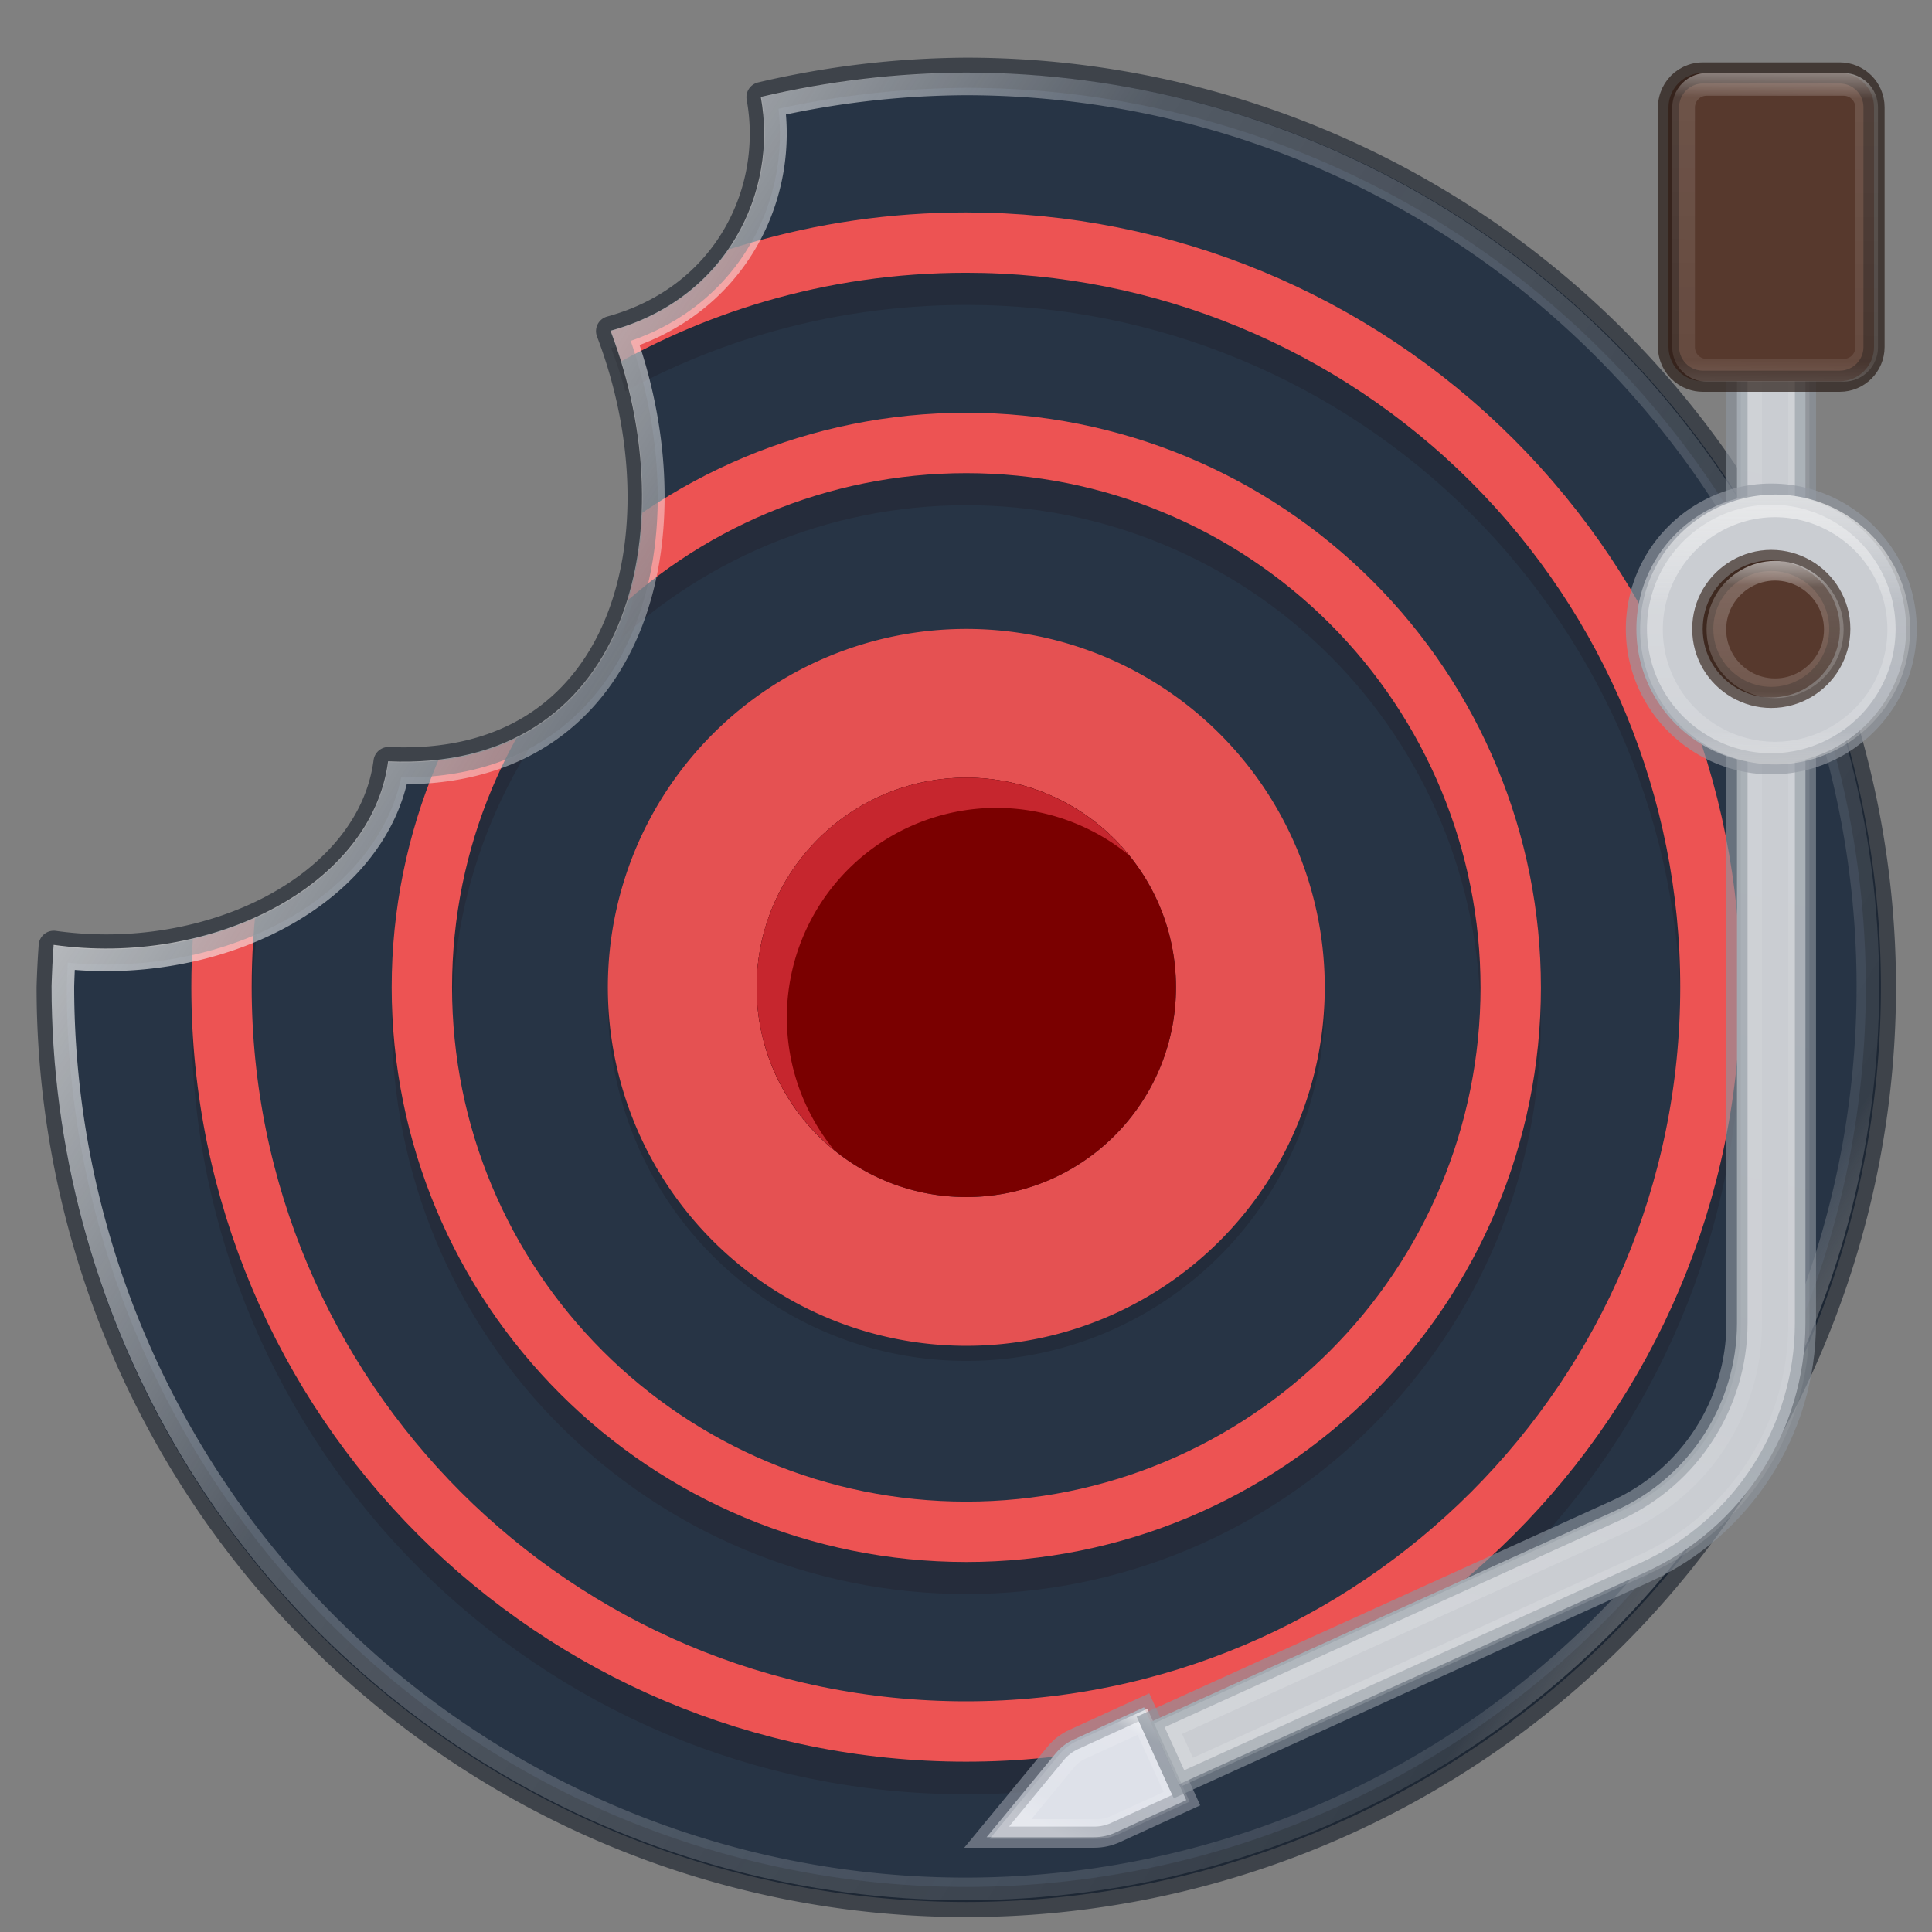 <?xml version="1.0" encoding="UTF-8" standalone="no"?>
<svg
   xmlns:dc="http://purl.org/dc/elements/1.1/"
   xmlns:cc="http://creativecommons.org/ns#"
   xmlns:rdf="http://www.w3.org/1999/02/22-rdf-syntax-ns#"
   xmlns:svg="http://www.w3.org/2000/svg"
   xmlns="http://www.w3.org/2000/svg"
   xmlns:xlink="http://www.w3.org/1999/xlink"
   xmlns:sodipodi="http://sodipodi.sourceforge.net/DTD/sodipodi-0.dtd"
   xmlns:inkscape="http://www.inkscape.org/namespaces/inkscape"
   height="64"
   width="64"
   version="1.1"
   id="svg50"
   sodipodi:docname="com.github.alainm23.byte.svg"
   inkscape:version="0.92.4 5da689c313, 2019-01-14">
  <rect width="100%" height="100%" fill="#808080" stroke="none"/>
  <sodipodi:namedview
     pagecolor="#ffffff"
     bordercolor="#666666"
     borderopacity="1"
     objecttolerance="10"
     gridtolerance="10"
     guidetolerance="10"
     inkscape:pageopacity="0"
     inkscape:pageshadow="2"
     inkscape:window-width="2560"
     inkscape:window-height="1386"
     id="namedview52"
     showgrid="false"
     showguides="false"
     inkscape:zoom="12.020815"
     inkscape:cx="39.530937"
     inkscape:cy="22.631047"
     inkscape:window-x="0"
     inkscape:window-y="28"
     inkscape:window-maximized="1"
     inkscape:current-layer="layer2"
     inkscape:snap-midpoints="false"
     inkscape:snap-intersection-paths="true"
     inkscape:object-paths="true"
     inkscape:snap-page="true"
     inkscape:snap-grids="false" />
  <defs
     id="defs32">
    <linearGradient
       id="linearGradient1476">
      <stop
         offset="0"
         style="stop-color:#f1f1f1;stop-opacity:0.823"
         id="stop1468" />
      <stop
         offset="0.32"
         style="stop-color:#ffffff;stop-opacity:0.235"
         id="stop1470" />
      <stop
         offset="0.914"
         style="stop-color:#b9b9b9;stop-opacity:0.157"
         id="stop1472" />
      <stop
         offset="1"
         style="stop-color:#797979;stop-opacity:0.714"
         id="stop1474" />
    </linearGradient>
    <linearGradient
       id="linearGradient1398">
      <stop
         id="stop1390"
         style="stop-color:#ffffff;stop-opacity:1"
         offset="0" />
      <stop
         id="stop1392"
         style="stop-color:#ffffff;stop-opacity:0.235"
         offset="0.026" />
      <stop
         id="stop1394"
         style="stop-color:#ffffff;stop-opacity:0.157"
         offset="0.821" />
      <stop
         id="stop1396"
         style="stop-color:#ffffff;stop-opacity:0.392"
         offset="1" />
    </linearGradient>
    <linearGradient
       id="linearGradient1351">
      <stop
         id="stop1343"
         style="stop-color:#ffffff;stop-opacity:1"
         offset="0" />
      <stop
         id="stop1345"
         style="stop-color:#ffffff;stop-opacity:0.235"
         offset="0.133" />
      <stop
         id="stop1347"
         style="stop-color:#ffffff;stop-opacity:0.157"
         offset="0.794" />
      <stop
         id="stop1349"
         style="stop-color:#ffffff;stop-opacity:0.392"
         offset="1" />
    </linearGradient>
    <linearGradient
       id="linearGradient1317">
      <stop
         id="stop1309"
         style="stop-color:#f1f1f1;stop-opacity:0.823"
         offset="0" />
      <stop
         id="stop1311"
         style="stop-color:#ffffff;stop-opacity:0.235"
         offset="0.424" />
      <stop
         id="stop1313"
         style="stop-color:#ffffff;stop-opacity:0.157"
         offset="0.821" />
      <stop
         id="stop1315"
         style="stop-color:#c8c8c8;stop-opacity:0.715"
         offset="1" />
    </linearGradient>
    <linearGradient
       id="linearGradient1282">
      <stop
         offset="0"
         style="stop-color:#e5e5e5;stop-opacity:0.871"
         id="stop1274" />
      <stop
         offset="0.227"
         style="stop-color:#ffffff;stop-opacity:0.235"
         id="stop1276" />
      <stop
         offset="0.811"
         style="stop-color:#ffffff;stop-opacity:0.157"
         id="stop1278" />
      <stop
         offset="1"
         style="stop-color:#ffffff;stop-opacity:0.392"
         id="stop1280" />
    </linearGradient>
    <linearGradient
       id="linearGradient1250">
      <stop
         id="stop1242"
         style="stop-color:#ffffff;stop-opacity:1"
         offset="0" />
      <stop
         id="stop1244"
         style="stop-color:#ffffff;stop-opacity:0.235"
         offset="0.106" />
      <stop
         id="stop1246"
         style="stop-color:#ffffff;stop-opacity:0.157"
         offset="0.898" />
      <stop
         id="stop1248"
         style="stop-color:#ffffff;stop-opacity:0.392"
         offset="1" />
    </linearGradient>
    <linearGradient
       id="linearGradient1217">
      <stop
         id="stop1209"
         style="stop-color:#ffffff;stop-opacity:1"
         offset="0" />
      <stop
         id="stop1211"
         style="stop-color:#ffffff;stop-opacity:0.235"
         offset="0.171" />
      <stop
         id="stop1213"
         style="stop-color:#ffffff;stop-opacity:0.157"
         offset="0.893" />
      <stop
         id="stop1215"
         style="stop-color:#ffffff;stop-opacity:0.392"
         offset="1" />
    </linearGradient>
    <linearGradient
       gradientTransform="matrix(1.25,0,0,-1.25,-95.37,-59.909)"
       id="g-9"
       y2="-229.75"
       gradientUnits="userSpaceOnUse"
       x2="81.37"
       y1="-161.75"
       x1="81.37">
      <stop
         stop-color="#60d36b"
         offset="0"
         id="stop2725" />
      <stop
         stop-color="#27b43d"
         offset="1"
         id="stop2727" />
    </linearGradient>
    <linearGradient
       gradientTransform="matrix(1.25,0,0,-1.25,-95.37,-59.909)"
       id="g"
       y2="-229.75"
       gradientUnits="userSpaceOnUse"
       x2="81.37"
       y1="-161.75"
       x1="81.37">
      <stop
         stop-color="#60d36b"
         offset="0"
         id="stop2720" />
      <stop
         stop-color="#27b43d"
         offset="1"
         id="stop2722" />
    </linearGradient>
    <radialGradient
       id="asc"
       fx="-22.446"
       gradientUnits="userSpaceOnUse"
       cy="8.26"
       cx="-19.78"
       gradientTransform="matrix(0,16,-13.75,-5.5063e-6,178.58,274.47)"
       r="20">
      <stop
         stop-color="#ffcd7d"
         offset="0"
         id="stop2" />
      <stop
         stop-color="#fc8f36"
         offset=".262"
         id="stop4" />
      <stop
         stop-color="#e23a0e"
         offset=".705"
         id="stop6" />
      <stop
         stop-color="#ac441f"
         offset="1"
         id="stop8" />
    </radialGradient>
    <radialGradient
       id="a"
       gradientUnits="userSpaceOnUse"
       cy="186.17"
       cx="99.157"
       gradientTransform="matrix(0.72,0,0,0.225,-8.114,64.92)"
       r="62.769">
      <stop
         stop-color="#3d3d3d"
         offset="0"
         id="stop11" />
      <stop
         stop-color="#686868"
         stop-opacity=".498"
         offset=".5"
         id="stop13" />
      <stop
         stop-color="#686868"
         stop-opacity="0"
         offset="1"
         id="stop15" />
    </radialGradient>
    <linearGradient
       id="d"
       y2="53.699"
       gradientUnits="userSpaceOnUse"
       x2="64.034"
       gradientTransform="translate(-2.034,73.3)"
       y1="-49.85"
       x1="64.775">
      <stop
         stop-color="#fff"
         offset="0"
         id="stop18" />
      <stop
         stop-color="#fff"
         stop-opacity=".235"
         offset=".408"
         id="stop20" />
      <stop
         stop-color="#fff"
         stop-opacity=".157"
         offset=".841"
         id="stop22" />
      <stop
         stop-color="#fff"
         stop-opacity=".392"
         offset="1"
         id="stop24" />
    </linearGradient>
    <linearGradient
       id="c"
       y2="34"
       gradientUnits="userSpaceOnUse"
       x2="70"
       y1="-33.37"
       x1="70"
       gradientTransform="translate(0,64)">
      <stop
         stop-color="#fff5ef"
         offset="0"
         id="stop27" />
      <stop
         stop-color="#fef8dd"
         offset="1"
         id="stop29" />
    </linearGradient>
    <radialGradient
       r="27.5"
       gradientTransform="matrix(0,1.301,-1.301,0,94.036,165.84)"
       cx="32"
       cy="4.342"
       gradientUnits="userSpaceOnUse"
       id="a-3">
      <stop
         id="stop2380"
         offset="0"
         stop-color="#fafafa" />
      <stop
         id="stop2382"
         offset="1"
         stop-color="#e1e1e1" />
    </radialGradient>
    <radialGradient
       r="55.725"
       gradientTransform="matrix(3.865,4.0547e-4,1.7084e-7,3.869,-78.822,93.571)"
       cx="27.484"
       cy="-9.084"
       gradientUnits="userSpaceOnUse"
       xlink:href="#a-3"
       id="radialGradient12065" />
    <radialGradient
       r="55.725"
       gradientTransform="matrix(2.99,0.008,-0.007,2.776,-54.839,83.435)"
       cx="27.391"
       cy="-47.109"
       gradientUnits="userSpaceOnUse"
       xlink:href="#a-3"
       id="d-6" />
    <linearGradient
       x1="81.37"
       y1="-161.75"
       x2="81.37"
       gradientUnits="userSpaceOnUse"
       y2="-229.75"
       id="g-9-3"
       gradientTransform="matrix(1.25,0,0,-1.25,-95.37,-59.909)">
      <stop
         id="stop2387"
         offset="0"
         stop-color="#60d36b" />
      <stop
         id="stop2389"
         offset="1"
         stop-color="#27b43d" />
    </linearGradient>
    <linearGradient
       x1="81.37"
       y1="-154.15"
       gradientTransform="matrix(1.617,0,0,1.617,-248.404,149.008)"
       x2="81.37"
       gradientUnits="userSpaceOnUse"
       y2="-237.35"
       id="f">
      <stop
         id="stop2392"
         offset="0"
         stop-color="#fff" />
      <stop
         id="stop2394"
         offset=".424"
         stop-opacity=".235"
         stop-color="#fff" />
      <stop
         id="stop2396"
         offset=".821"
         stop-opacity=".157"
         stop-color="#fff" />
      <stop
         id="stop2398"
         offset="1"
         stop-opacity=".392"
         stop-color="#fff" />
    </linearGradient>
    <linearGradient
       x1="81.37"
       y1="-237.35"
       gradientTransform="matrix(0.807,0,0,-0.834,-10.932,-339.892)"
       x2="81.37"
       gradientUnits="userSpaceOnUse"
       y2="-154.15"
       id="e">
      <stop
         id="stop2401"
         offset="0"
         stop-opacity=".322" />
      <stop
         id="stop2403"
         offset="1"
         stop-opacity=".278" />
    </linearGradient>
    <radialGradient
       r="42.272"
       gradientTransform="matrix(2.391,-1.257125e-8,-1.29325e-8,-2.46,-277.197,-275.267)"
       cx="81.37"
       cy="-154.17"
       gradientUnits="userSpaceOnUse"
       xlink:href="#a-3"
       id="c-7" />
    <radialGradient
       r="62.769"
       gradientTransform="matrix(0.687,0,0,0.215,-151.128,158.108)"
       cx="99.157"
       cy="186.17"
       gradientUnits="userSpaceOnUse"
       id="b">
      <stop
         id="stop2407"
         offset="0"
         stop-color="#3d3d3d" />
      <stop
         id="stop2409"
         offset=".5"
         stop-opacity=".498"
         stop-color="#686868" />
      <stop
         id="stop2411"
         offset="1"
         stop-opacity="0"
         stop-color="#686868" />
    </radialGradient>
    <radialGradient
       r="20"
       gradientTransform="matrix(-1.1206e-7,3.75,-4.25,-2.503e-7,100.11,-25.612)"
       cx="6.563"
       cy="8.26"
       gradientUnits="userSpaceOnUse"
       fx="-9.205"
       id="b-1">
      <stop
         id="stop2638"
         offset="0"
         stop-color="#b1e198" />
      <stop
         id="stop2640"
         offset=".308"
         stop-color="#71c586" />
      <stop
         id="stop2642"
         offset=".654"
         stop-color="#04a171" />
      <stop
         id="stop2644"
         offset="1"
         stop-color="#108562" />
    </radialGradient>
    <radialGradient
       r="62.769"
       gradientTransform="matrix(1,0,0,0.167,0,155.14)"
       cx="99.157"
       cy="186.17"
       gradientUnits="userSpaceOnUse"
       id="a-2">
      <stop
         id="stop2647"
         offset="0"
         stop-color="#3d3d3d" />
      <stop
         id="stop2649"
         offset=".5"
         stop-opacity=".498"
         stop-color="#686868" />
      <stop
         id="stop2651"
         offset="1"
         stop-opacity="0"
         stop-color="#686868" />
    </radialGradient>
    <linearGradient
       x1="64.775"
       y1="-49.85"
       gradientTransform="translate(-746.27,-29.529)"
       x2="64.034"
       gradientUnits="userSpaceOnUse"
       y2="53.699"
       id="d-7">
      <stop
         id="stop2654"
         offset="0"
         stop-color="#fff" />
      <stop
         id="stop2656"
         offset=".408"
         stop-opacity=".235"
         stop-color="#fff" />
      <stop
         id="stop2658"
         offset=".841"
         stop-opacity=".157"
         stop-color="#fff" />
      <stop
         id="stop2660"
         offset="1"
         stop-opacity=".392"
         stop-color="#fff" />
    </linearGradient>
    <linearGradient
       x1="65"
       y1="-36"
       x2="65"
       gradientUnits="userSpaceOnUse"
       y2="39"
       id="c-0">
      <stop
         id="stop2663"
         offset="0"
         stop-color="#fff" />
      <stop
         id="stop2665"
         offset="1"
         stop-color="#cee7dd" />
    </linearGradient>
    <linearGradient
       id="linearGradient4246">
      <stop
         offset="0"
         style="stop-color:#ffffff;stop-opacity:1"
         id="stop4248" />
      <stop
         offset="0.235"
         style="stop-color:#ffffff;stop-opacity:0.235"
         id="stop4250" />
      <stop
         offset="0.764"
         style="stop-color:#ffffff;stop-opacity:0.157"
         id="stop4252" />
      <stop
         offset="1"
         style="stop-color:#ffffff;stop-opacity:0.392"
         id="stop4254" />
    </linearGradient>
    <linearGradient
       id="linearGradient3242-7-3-8-9-0-2">
      <stop
         offset="0"
         style="stop-color:#eef87e;stop-opacity:1"
         id="stop3244-5-8-5-3-4-4" />
      <stop
         offset="0.262"
         style="stop-color:#cde34f;stop-opacity:1"
         id="stop3246-9-5-1-2-5-3" />
      <stop
         offset="0.661"
         style="stop-color:#93b723;stop-opacity:1"
         id="stop3248-7-2-0-84-2-0" />
      <stop
         offset="1"
         style="stop-color:#5a7e0d;stop-opacity:1"
         id="stop3250-8-2-8-3-3-4" />
    </linearGradient>
    <radialGradient
       gradientTransform="matrix(0.823,0.231,0.27,-0.963,-96.227,-315.343)"
       gradientUnits="userSpaceOnUse"
       id="XMLID_2_-8"
       fy="-289.913"
       fx="297.45"
       r="17.153"
       cy="-290.592"
       cx="299.448">
      <stop
         offset="0"
         style="stop-color:#000000;stop-opacity:1"
         id="stop228-2" />
      <stop
         offset="1"
         style="stop-color:#000000;stop-opacity:0"
         id="stop230-7" />
    </radialGradient>
    <linearGradient
       id="linearGradient2867-449-88-871-390-598-476-591-434-148-57-177-3-8-6">
      <stop
         offset="0"
         style="stop-color:#a4a4a4;stop-opacity:1;"
         id="stop3750-8-9-0" />
      <stop
         offset="0.262"
         style="stop-color:#969696;stop-opacity:1;"
         id="stop3752-3-2-8" />
      <stop
         offset="0.705"
         style="stop-color:#8e8e8e;stop-opacity:1;"
         id="stop3754-7-2-7" />
      <stop
         offset="1"
         style="stop-color:#666666;stop-opacity:1;"
         id="stop3756-9-3-6" />
    </linearGradient>
    <linearGradient
       id="linearGradient3820-7-2-8-6">
      <stop
         offset="0"
         style="stop-color:#3d3d3d;stop-opacity:1"
         id="stop3822-2-6-5-0" />
      <stop
         offset="0.5"
         style="stop-color:#686868;stop-opacity:0.498"
         id="stop3864-8-7-4-1" />
      <stop
         offset="1"
         style="stop-color:#686868;stop-opacity:0"
         id="stop3824-1-2-6-7" />
    </linearGradient>
    <linearGradient
       gradientTransform="matrix(2.757,0,0,2.757,-133.252,-67.906)"
       gradientUnits="userSpaceOnUse"
       xlink:href="#linearGradient4246"
       id="linearGradient5267"
       y2="44.009"
       x2="71.204"
       y1="6.895"
       x1="71.204" />
    <radialGradient
       gradientTransform="matrix(0,3.503,-3.309,-4.0448548e-8,92.459,-62.015)"
       gradientUnits="userSpaceOnUse"
       xlink:href="#linearGradient3242-7-3-8-9-0-2"
       id="radialGradient5270"
       fy="8.599"
       fx="8.895"
       r="20"
       cy="8.45"
       cx="18.164" />
    <linearGradient
       gradientTransform="matrix(0.178,0,0,0.15,216.713,-67.152)"
       gradientUnits="userSpaceOnUse"
       xlink:href="#XMLID_2_-8"
       id="linearGradient5275"
       y2="375.619"
       x2="-474.685"
       y1="539.41"
       x1="-1085.959" />
    <radialGradient
       gradientTransform="matrix(-1.7030133e-7,2.799,-2.637,-1.9276587e-7,86.78,-49.342)"
       gradientUnits="userSpaceOnUse"
       xlink:href="#linearGradient2867-449-88-871-390-598-476-591-434-148-57-177-3-8"
       id="radialGradient5279"
       fy="8.45"
       fx="-0.123"
       r="20"
       cy="8.45"
       cx="15.645" />
    <radialGradient
       gradientTransform="matrix(1,0,0,0.167,0,155.142)"
       gradientUnits="userSpaceOnUse"
       xlink:href="#linearGradient3820-7-2-8-6"
       id="radialGradient5282"
       fy="186.171"
       fx="99.157"
       r="62.769"
       cy="186.171"
       cx="99.157" />
    <radialGradient
       gradientTransform="matrix(1,0,0,0.167,0,155.142)"
       gradientUnits="userSpaceOnUse"
       xlink:href="#linearGradient3820-7-2-8-6"
       id="radialGradient5015"
       fy="186.171"
       fx="99.157"
       r="62.769"
       cy="186.171"
       cx="99.157" />
    <radialGradient
       gradientTransform="matrix(-9.6613255e-8,1.588,-1.496,-1.0935756e-7,44.64,2.874)"
       gradientUnits="userSpaceOnUse"
       xlink:href="#linearGradient2867-449-88-871-390-598-476-591-434-148-57-177-3-8"
       id="radialGradient5007"
       fy="8.45"
       fx="-0.223"
       r="20"
       cy="8.45"
       cx="15.645" />
    <linearGradient
       id="linearGradient2867-449-88-871-390-598-476-591-434-148-57-177-3-8">
      <stop
         offset="0"
         style="stop-color:#8de53e;stop-opacity:1;"
         id="stop3750-8-9" />
      <stop
         offset="0.262"
         style="stop-color:#95de55;stop-opacity:1;"
         id="stop3752-3-2" />
      <stop
         offset="0.705"
         style="stop-color:#82de31;stop-opacity:1;"
         id="stop3754-7-2" />
      <stop
         offset="1"
         style="stop-color:#60cc00;stop-opacity:1;"
         id="stop3756-9-3" />
    </linearGradient>
    <linearGradient
       gradientUnits="userSpaceOnUse"
       y2="61.89"
       x2="31.972"
       y1="3.884"
       x1="31.972"
       id="linearGradient3796"
       xlink:href="#linearGradient4806"
       inkscape:collect="always" />
    <linearGradient
       id="linearGradient4806">
      <stop
         offset="0"
         style="stop-color:#ffffff;stop-opacity:1"
         id="stop4808" />
      <stop
         offset="0.424"
         style="stop-color:#ffffff;stop-opacity:0.235"
         id="stop4810" />
      <stop
         offset="0.821"
         style="stop-color:#ffffff;stop-opacity:0.157"
         id="stop4812" />
      <stop
         offset="1"
         style="stop-color:#ffffff;stop-opacity:0.392"
         id="stop4814" />
    </linearGradient>
    <radialGradient
       r="20"
       gradientTransform="matrix(0,16,-13.75,-5.5063e-6,27.385,278.54)"
       cx="-19.78"
       cy="8.26"
       gradientUnits="userSpaceOnUse"
       fx="-22.446"
       id="b-6">
      <stop
         id="stop1131"
         offset="0"
         stop-color="#ffcd7d" />
      <stop
         id="stop1133"
         offset=".262"
         stop-color="#fc8f36" />
      <stop
         id="stop1135"
         offset=".705"
         stop-color="#e23a0e" />
      <stop
         id="stop1137"
         offset="1"
         stop-color="#ac441f" />
    </radialGradient>
    <radialGradient
       r="62.769"
       gradientTransform="matrix(0.687,0,0,0.215,-750.292,-24.455)"
       cx="99.157"
       cy="186.17"
       gradientUnits="userSpaceOnUse"
       id="a-7">
      <stop
         id="stop1140"
         offset="0"
         stop-color="#3d3d3d" />
      <stop
         id="stop1142"
         offset=".5"
         stop-opacity=".498"
         stop-color="#686868" />
      <stop
         id="stop1144"
         offset="1"
         stop-opacity="0"
         stop-color="#686868" />
    </radialGradient>
    <linearGradient
       x1="70"
       y1="-33.37"
       x2="70"
       gradientUnits="userSpaceOnUse"
       y2="34"
       id="c-3"
       gradientTransform="translate(-659.575,52.118)">
      <stop
         id="stop1156"
         offset="0"
         stop-color="#fff5ef" />
      <stop
         id="stop1158"
         offset="1"
         stop-color="#fef8dd" />
    </linearGradient>
    <mask
       maskUnits="userSpaceOnUse"
       id="mask1037">
      <path
         style="color:#000000;opacity:1;fill:#ffffff;fill-opacity:1;stroke:none;stroke-width:1.048;stroke-opacity:1"
         d="m 63.725,7.702 c -30.081,0 -54.517,24.436 -54.517,54.517 0,30.081 24.436,54.517 54.517,54.517 30.081,0 54.517,-24.436 54.517,-54.517 0,-30.081 -24.436,-54.517 -54.517,-54.517 z"
         id="path1039"
         inkscape:connector-curvature="0" />
    </mask>
    <mask
       id="mask8136"
       maskUnits="userSpaceOnUse">
      <path
         d="m 196.614,13.069 c -30.576,0 -55.592,24.884 -55.592,55.297 0,30.413 25.016,55.297 55.592,55.297 30.576,0 55.592,-24.884 55.592,-55.297 0,-30.413 -24.738,-55.297 -55.592,-55.297"
         id="path8138"
         inkscape:connector-curvature="0"
         style="clip-rule:evenodd;display:inline;fill:#ffffff;fill-opacity:1;fill-rule:evenodd;stroke:none;stroke-width:2;stroke-miterlimit:4;stroke-dasharray:none;stroke-opacity:0.682"
         sodipodi:nodetypes="csssc" />
    </mask>
    <mask
       maskUnits="userSpaceOnUse"
       id="mask3664">
      <path
         style="color:#000000;display:inline;opacity:1;fill:#ffffff;fill-opacity:1;stroke:none;stroke-width:1.048;stroke-opacity:1"
         d="m 63.725,7.702 c -30.081,0 -54.517,24.436 -54.517,54.517 0,30.081 24.436,54.517 54.517,54.517 30.081,0 54.517,-24.436 54.517,-54.517 0,-30.081 -24.436,-54.517 -54.517,-54.517 z"
         id="path3666"
         inkscape:connector-curvature="0" />
    </mask>
    <mask
       maskUnits="userSpaceOnUse"
       id="mask3668">
      <path
         style="color:#000000;display:inline;opacity:1;fill:#ffffff;fill-opacity:1;stroke:none;stroke-width:1.048;stroke-opacity:1"
         d="m 63.725,7.702 c -30.081,0 -54.517,24.436 -54.517,54.517 0,30.081 24.436,54.517 54.517,54.517 30.081,0 54.517,-24.436 54.517,-54.517 0,-30.081 -24.436,-54.517 -54.517,-54.517 z"
         id="path3670"
         inkscape:connector-curvature="0" />
    </mask>
    <mask
       maskUnits="userSpaceOnUse"
       id="mask3672">
      <path
         style="color:#000000;display:inline;opacity:1;fill:#ffffff;fill-opacity:1;stroke:none;stroke-width:1.048;stroke-opacity:1"
         d="m 63.725,7.702 c -30.081,0 -54.517,24.436 -54.517,54.517 0,30.081 24.436,54.517 54.517,54.517 30.081,0 54.517,-24.436 54.517,-54.517 0,-30.081 -24.436,-54.517 -54.517,-54.517 z"
         id="path3674"
         inkscape:connector-curvature="0" />
    </mask>
    <mask
       maskUnits="userSpaceOnUse"
       id="mask3680">
      <path
         style="color:#000000;display:inline;opacity:1;fill:#ffffff;fill-opacity:1;stroke:none;stroke-width:1.048;stroke-opacity:1"
         d="m 63.725,7.702 c -30.081,0 -54.517,24.436 -54.517,54.517 0,30.081 24.436,54.517 54.517,54.517 30.081,0 54.517,-24.436 54.517,-54.517 0,-30.081 -24.436,-54.517 -54.517,-54.517 z"
         id="path3682"
         inkscape:connector-curvature="0" />
    </mask>
    <mask
       maskUnits="userSpaceOnUse"
       id="mask3743">
      <path
         inkscape:connector-curvature="0"
         id="path3745"
         d="m 63.725,7.702 c -30.081,0 -54.517,24.436 -54.517,54.517 0,30.081 24.436,54.517 54.517,54.517 30.081,0 54.517,-24.436 54.517,-54.517 0,-30.081 -24.436,-54.517 -54.517,-54.517 z"
         style="color:#000000;display:inline;opacity:1;fill:#ffffff;fill-opacity:1;stroke:none;stroke-width:1.048;stroke-opacity:1" />
    </mask>
    <mask
       maskUnits="userSpaceOnUse"
       id="mask3747">
      <path
         inkscape:connector-curvature="0"
         id="path3749"
         d="m 63.725,7.702 c -30.081,0 -54.517,24.436 -54.517,54.517 0,30.081 24.436,54.517 54.517,54.517 30.081,0 54.517,-24.436 54.517,-54.517 0,-30.081 -24.436,-54.517 -54.517,-54.517 z"
         style="color:#000000;display:inline;opacity:1;fill:#ffffff;fill-opacity:1;stroke:none;stroke-width:1.048;stroke-opacity:1" />
    </mask>
    <mask
       maskUnits="userSpaceOnUse"
       id="mask3751">
      <path
         inkscape:connector-curvature="0"
         id="path3753"
         d="m 63.725,7.702 c -30.081,0 -54.517,24.436 -54.517,54.517 0,30.081 24.436,54.517 54.517,54.517 30.081,0 54.517,-24.436 54.517,-54.517 0,-30.081 -24.436,-54.517 -54.517,-54.517 z"
         style="color:#000000;display:inline;opacity:1;fill:#ffffff;fill-opacity:1;stroke:none;stroke-width:1.048;stroke-opacity:1" />
    </mask>
    <mask
       maskUnits="userSpaceOnUse"
       id="mask9105">
      <path
         sodipodi:nodetypes="sscscsccssccsccccccssssssss"
         inkscape:connector-curvature="0"
         style="clip-rule:evenodd;display:inline;fill:#fafafa;fill-opacity:0.988;fill-rule:evenodd;stroke:none;stroke-width:1.123;stroke-miterlimit:4;stroke-dasharray:none;stroke-opacity:1"
         d="m 86.822,23.475 c -3.189,0 -5.774,2.585 -5.774,5.775 v 20.21 c 0,-3.189 -2.585,-5.774 -5.774,-5.774 -3.189,0 -5.774,2.585 -5.774,5.774 0,-3.189 -2.586,-5.774 -5.775,-5.774 -3.189,0 -5.774,2.585 -5.774,5.774 V 26.362 c -3.23e-4,-3.189 -2.586,-5.774 -5.775,-5.774 -3.189,0 -5.774,2.585 -5.774,5.774 v 40.421 c 0,0 -7.373,-6.636 -14.097,-6.636 -4.943,-6.46e-4 -5.774,2.142 -5.774,5.774 0,2.849 3.66,1.188 9.765,10.472 3.53,5.369 3.483,4.76 4.978,6.147 0.973,0.917 2.579,2.15 4.555,3.352 0.105,0.098 0.251,0.192 0.458,0.28 0.246,0.107 0.414,0.236 0.642,0.347 0.357,0.2 0.709,0.396 1.083,0.587 3.913,2.677 4.165,10.562 4.165,12.699 0,4.324 1.366,5.775 5.662,5.775 h 23.21 c 4.115,0 5.774,-1.721 5.774,-5.775 v -4.152 c 0,-4.668 5.774,-17.909 5.774,-31.759 V 29.25 c 0,-3.189 -2.585,-5.775 -5.774,-5.775 z"
         id="path9107" />
    </mask>
    <mask
       maskUnits="userSpaceOnUse"
       id="mask1221">
      <circle
         r="55.241"
         cy="65.416"
         cx="64.093"
         id="circle1223"
         style="display:inline;opacity:1;fill:#ffffff;fill-opacity:1;fill-rule:evenodd;stroke:none;stroke-width:0.4;stroke-linecap:round;stroke-linejoin:round;stroke-miterlimit:4;stroke-dasharray:none;stroke-dashoffset:0;stroke-opacity:1;paint-order:markers fill stroke" />
    </mask>
    <linearGradient
       inkscape:collect="always"
       xlink:href="#linearGradient1250"
       id="linearGradient1240"
       x1="266.918"
       y1="9.155"
       x2="266.748"
       y2="27.449"
       gradientUnits="userSpaceOnUse" />
    <linearGradient
       inkscape:collect="always"
       xlink:href="#linearGradient1282"
       id="linearGradient1272"
       x1="266.727"
       y1="34.401"
       x2="266.511"
       y2="44.342"
       gradientUnits="userSpaceOnUse" />
    <linearGradient
       inkscape:collect="always"
       xlink:href="#linearGradient1317"
       id="linearGradient1307"
       x1="266.457"
       y1="30.272"
       x2="266.519"
       y2="47.783"
       gradientUnits="userSpaceOnUse" />
    <linearGradient
       inkscape:collect="always"
       xlink:href="#linearGradient1351"
       id="linearGradient1341"
       x1="231.646"
       y1="99.92"
       x2="228.376"
       y2="107.033"
       gradientUnits="userSpaceOnUse" />
    <linearGradient
       inkscape:collect="always"
       xlink:href="#linearGradient1398"
       id="linearGradient1382"
       x1="266.985"
       y1="22.358"
       x2="251.716"
       y2="95.237"
       gradientUnits="userSpaceOnUse" />
    <linearGradient
       inkscape:collect="always"
       xlink:href="#linearGradient1476"
       id="linearGradient1466"
       x1="21.066"
       y1="30.162"
       x2="117.837"
       y2="91.704"
       gradientUnits="userSpaceOnUse" />
    <mask
       id="mask8136-4"
       maskUnits="userSpaceOnUse">
      <path
         d="m 196.614,13.069 c -30.576,0 -55.592,24.884 -55.592,55.297 0,30.413 25.016,55.297 55.592,55.297 30.576,0 55.592,-24.884 55.592,-55.297 0,-30.413 -24.738,-55.297 -55.592,-55.297"
         id="path8138-3"
         inkscape:connector-curvature="0"
         style="clip-rule:evenodd;display:inline;fill:#ffffff;fill-opacity:1;fill-rule:evenodd;stroke:none;stroke-width:2;stroke-miterlimit:4;stroke-dasharray:none;stroke-opacity:0.682"
         sodipodi:nodetypes="csssc" />
    </mask>
    <clipPath
       clipPathUnits="userSpaceOnUse"
       id="clipPath2842">
      <path
         inkscape:connector-curvature="0"
         style="display:inline;opacity:1;fill:#ffffff;fill-opacity:0.957;fill-rule:evenodd;stroke:none;stroke-width:0.4;stroke-linecap:round;stroke-linejoin:round;stroke-miterlimit:4;stroke-dasharray:none;stroke-dashoffset:0;stroke-opacity:1;paint-order:markers fill stroke"
         d="m 64.094,10.176 a 55.241,55.241 0 0 0 -12.367,1.471 c 1.053,5.734 -2.044,12.208 -9.086,14.133 4.636,12.177 1.045,26.684 -13.443,26.027 -0.983,7.533 -10.671,12.442 -20.219,11.098 a 55.241,55.241 0 0 0 -0.125,2.512 A 55.241,55.241 0 0 0 64.094,120.656 55.241,55.241 0 0 0 119.334,65.416 55.241,55.241 0 0 0 64.094,10.176 Z"
         id="path2844" />
    </clipPath>
    <clipPath
       clipPathUnits="userSpaceOnUse"
       id="clipPath2860">
      <path
         id="path2862"
         d="m 64.094,9.176 a 55.241,55.241 0 0 0 -12.367,1.471 c 1.053,5.734 -2.044,12.208 -9.086,14.133 4.636,12.177 1.045,26.684 -13.443,26.027 -0.983,7.533 -10.671,12.442 -20.219,11.098 a 55.241,55.241 0 0 0 -0.125,2.512 A 55.241,55.241 0 0 0 64.094,119.656 55.241,55.241 0 0 0 119.334,64.416 55.241,55.241 0 0 0 64.094,9.176 Z"
         style="display:inline;opacity:1;fill:#273445;fill-opacity:1;fill-rule:evenodd;stroke:none;stroke-width:0.4;stroke-linecap:round;stroke-linejoin:round;stroke-miterlimit:4;stroke-dasharray:none;stroke-dashoffset:0;stroke-opacity:1;paint-order:markers fill stroke"
         inkscape:connector-curvature="0" />
    </clipPath>
    <clipPath
       clipPathUnits="userSpaceOnUse"
       id="clipPath2866">
      <path
         id="path2868"
         d="m 64.094,9.176 a 55.241,55.241 0 0 0 -12.367,1.471 c 1.053,5.734 -2.044,12.208 -9.086,14.133 4.636,12.177 1.045,26.684 -13.443,26.027 -0.983,7.533 -10.671,12.442 -20.219,11.098 a 55.241,55.241 0 0 0 -0.125,2.512 A 55.241,55.241 0 0 0 64.094,119.656 55.241,55.241 0 0 0 119.334,64.416 55.241,55.241 0 0 0 64.094,9.176 Z"
         style="display:inline;opacity:1;fill:#273445;fill-opacity:1;fill-rule:evenodd;stroke:none;stroke-width:0.4;stroke-linecap:round;stroke-linejoin:round;stroke-miterlimit:4;stroke-dasharray:none;stroke-dashoffset:0;stroke-opacity:1;paint-order:markers fill stroke"
         inkscape:connector-curvature="0" />
    </clipPath>
    <clipPath
       clipPathUnits="userSpaceOnUse"
       id="clipPath2872">
      <path
         id="path2874"
         d="m 64.094,9.176 a 55.241,55.241 0 0 0 -12.367,1.471 c 1.053,5.734 -2.044,12.208 -9.086,14.133 4.636,12.177 1.045,26.684 -13.443,26.027 -0.983,7.533 -10.671,12.442 -20.219,11.098 a 55.241,55.241 0 0 0 -0.125,2.512 A 55.241,55.241 0 0 0 64.094,119.656 55.241,55.241 0 0 0 119.334,64.416 55.241,55.241 0 0 0 64.094,9.176 Z"
         style="display:inline;opacity:1;fill:#273445;fill-opacity:1;fill-rule:evenodd;stroke:none;stroke-width:0.4;stroke-linecap:round;stroke-linejoin:round;stroke-miterlimit:4;stroke-dasharray:none;stroke-dashoffset:0;stroke-opacity:1;paint-order:markers fill stroke"
         inkscape:connector-curvature="0" />
    </clipPath>
    <clipPath
       clipPathUnits="userSpaceOnUse"
       id="clipPath3166">
      <path
         inkscape:connector-curvature="0"
         id="path3168"
         d="M 64.02,4.819 A 60.597,60.597 0 0 0 50.454,6.433 c 1.156,6.29 -2.243,13.392 -9.967,15.503 C 45.572,35.294 41.633,51.208 25.74,50.487 24.662,58.751 14.033,64.136 3.56,62.661 A 60.597,60.597 0 0 0 3.423,65.416 60.597,60.597 0 0 0 64.02,126.013 60.597,60.597 0 0 0 124.617,65.416 60.597,60.597 0 0 0 64.02,4.819 Z"
         style="display:inline;opacity:1;fill:#273445;fill-opacity:1;fill-rule:evenodd;stroke:none;stroke-width:0.439;stroke-linecap:round;stroke-linejoin:round;stroke-miterlimit:4;stroke-dasharray:none;stroke-dashoffset:0;stroke-opacity:1;paint-order:markers fill stroke" />
    </clipPath>
    <clipPath
       clipPathUnits="userSpaceOnUse"
       id="clipPath3173">
      <path
         inkscape:connector-curvature="0"
         id="path3175"
         d="M 64.094,6.603 A 58.813,58.813 0 0 0 50.927,8.169 C 52.048,14.274 48.75,21.167 41.253,23.216 46.189,36.181 42.366,51.626 26.94,50.926 25.894,58.947 15.579,64.174 5.414,62.742 A 58.813,58.813 0 0 0 5.281,65.416 58.813,58.813 0 0 0 64.094,124.229 58.813,58.813 0 0 0 122.907,65.416 58.813,58.813 0 0 0 64.094,6.603 Z"
         style="display:inline;opacity:1;fill:#273445;fill-opacity:1;fill-rule:evenodd;stroke:none;stroke-width:0.426;stroke-linecap:round;stroke-linejoin:round;stroke-miterlimit:4;stroke-dasharray:none;stroke-dashoffset:0;stroke-opacity:1;paint-order:markers fill stroke" />
    </clipPath>
    <clipPath
       clipPathUnits="userSpaceOnUse"
       id="clipPath3183">
      <path
         inkscape:connector-curvature="0"
         id="path3185"
         d="M 64.02,4.819 A 60.597,60.597 0 0 0 50.454,6.433 c 1.156,6.29 -2.243,13.392 -9.967,15.503 C 45.572,35.294 41.633,51.208 25.74,50.487 24.662,58.751 14.033,64.136 3.56,62.661 A 60.597,60.597 0 0 0 3.423,65.416 60.597,60.597 0 0 0 64.02,126.013 60.597,60.597 0 0 0 124.617,65.416 60.597,60.597 0 0 0 64.02,4.819 Z"
         style="display:inline;opacity:1;fill:#273445;fill-opacity:1;fill-rule:evenodd;stroke:none;stroke-width:0.439;stroke-linecap:round;stroke-linejoin:round;stroke-miterlimit:4;stroke-dasharray:none;stroke-dashoffset:0;stroke-opacity:1;paint-order:markers fill stroke" />
    </clipPath>
    <clipPath
       clipPathUnits="userSpaceOnUse"
       id="clipPath3193">
      <path
         inkscape:connector-curvature="0"
         id="path3195"
         d="M 64.02,4.819 A 60.597,60.597 0 0 0 50.454,6.433 c 1.156,6.29 -2.243,13.392 -9.967,15.503 C 45.572,35.294 41.633,51.208 25.74,50.487 24.662,58.751 14.033,64.136 3.56,62.661 A 60.597,60.597 0 0 0 3.423,65.416 60.597,60.597 0 0 0 64.02,126.013 60.597,60.597 0 0 0 124.617,65.416 60.597,60.597 0 0 0 64.02,4.819 Z"
         style="display:inline;opacity:1;fill:#273445;fill-opacity:1;fill-rule:evenodd;stroke:none;stroke-width:0.439;stroke-linecap:round;stroke-linejoin:round;stroke-miterlimit:4;stroke-dasharray:none;stroke-dashoffset:0;stroke-opacity:1;paint-order:markers fill stroke" />
    </clipPath>
    <clipPath
       clipPathUnits="userSpaceOnUse"
       id="clipPath4048">
      <path
         inkscape:connector-curvature="0"
         style="fill:#ffffff;fill-opacity:0.984;stroke-width:1"
         d="m 262.742,9.738 c -0.219,0 -0.428,0.039 -0.623,0.107 -0.544,0.191 -0.972,0.624 -1.158,1.17 -0.015,0.044 -0.027,0.09 -0.039,0.135 -0.024,0.091 -0.043,0.183 -0.053,0.279 -0.006,0.063 -0.01,0.128 -0.01,0.193 v 13.184 c 0,0.065 0.003,0.128 0.01,0.191 0.01,0.096 0.029,0.19 0.053,0.281 0.012,0.045 0.024,0.089 0.039,0.133 0.186,0.546 0.615,0.979 1.158,1.17 0.195,0.069 0.404,0.107 0.623,0.107 h 1.883 1.885 1.883 1.883 c 1.04,0 1.885,-0.843 1.885,-1.883 V 11.623 c 0,-1.04 -0.845,-1.885 -1.885,-1.885 h -3.766 z"
         id="path4050" />
    </clipPath>
    <clipPath
       clipPathUnits="userSpaceOnUse"
       id="clipPath4059">
      <path
         id="path4061"
         d="m 264.625,35.789 c -1.125,0.652 -1.883,1.865 -1.883,3.259 0,1.393 0.759,2.607 1.883,3.259 0.554,0.321 1.196,0.508 1.883,0.508 0.687,0 1.329,-0.187 1.883,-0.508 1.125,-0.652 1.883,-1.865 1.883,-3.259 0,-1.393 -0.759,-2.607 -1.883,-3.259 -0.554,-0.321 -1.196,-0.508 -1.883,-0.508 -0.687,0 -1.329,0.187 -1.883,0.508 z"
         style="fill:#ffffff;fill-opacity:1;stroke-width:1"
         inkscape:connector-curvature="0" />
    </clipPath>
    <clipPath
       clipPathUnits="userSpaceOnUse"
       id="clipPath4064">
      <path
         inkscape:connector-curvature="0"
         style="fill:#cacdd2;fill-opacity:1;stroke-width:1"
         d="m 262.802,32.634 c -2.214,1.283 -3.707,3.671 -3.707,6.414 0,2.743 1.493,5.131 3.707,6.414 1.091,0.632 2.355,1 3.707,1 1.352,0 2.616,-0.368 3.707,-1 2.214,-1.283 3.707,-3.671 3.707,-6.414 0,-2.743 -1.493,-5.131 -3.707,-6.414 -1.091,-0.632 -2.355,-1 -3.707,-1 -1.352,0 -2.615,0.368 -3.707,1 z"
         id="path4066" />
    </clipPath>
    <clipPath
       clipPathUnits="userSpaceOnUse"
       id="clipPath4080">
      <path
         inkscape:connector-curvature="0"
         style="fill:#ffffff;fill-opacity:1;stroke-width:1"
         d="m 264.625,24.366 v 4.445 4.037 6.518 3 1.037 35.066 c 0,4.422 -2.599,8.459 -6.623,10.289 l -6.49,2.951 -6.932,3.15 -3.234,1.469 -8.955,4.072 1.559,3.428 0.668,-0.305 5.227,-2.375 8.885,-4.039 10.83,-4.922 c 5.366,-2.439 8.834,-7.824 8.834,-13.719 v -35.066 -1.037 -3 -8.693 -1.861 -4.445 h -1.883 z"
         id="path4082"
         sodipodi:nodetypes="ccccccsccccccccccscccccccc" />
    </clipPath>
    <clipPath
       clipPathUnits="userSpaceOnUse"
       id="clipPath4105">
      <path
         id="path4107"
         d="m 228.162,101.362 c -0.386,0.177 -0.727,0.439 -0.997,0.767 l -3.796,4.607 h 5.916 c 0.403,0 0.801,-0.087 1.167,-0.255 l 0.282,-0.129 3.61,-1.653 -0.317,-0.697 -0.079,-0.174 -1.559,-3.428 -0.366,-0.806 z"
         style="fill:#dee1e9;stroke:none;stroke-width:1;stroke-miterlimit:4;stroke-dasharray:none;stroke-opacity:0.627"
         inkscape:connector-curvature="0" />
    </clipPath>
    <clipPath
       clipPathUnits="userSpaceOnUse"
       id="clipPath7932">
      <path
         inkscape:connector-curvature="0"
         style="display:inline;opacity:1;fill:#ffffff;fill-opacity:1;fill-rule:evenodd;stroke:none;stroke-width:0.4;stroke-linecap:round;stroke-linejoin:round;stroke-miterlimit:4;stroke-dasharray:none;stroke-dashoffset:0;stroke-opacity:1;paint-order:markers fill stroke"
         d="m 64.094,10.176 a 55.241,55.241 0 0 0 -12.367,1.471 c 1.053,5.734 -2.044,12.208 -9.086,14.133 4.636,12.177 1.045,26.684 -13.443,26.027 -0.983,7.533 -10.671,12.442 -20.219,11.098 A 55.241,55.241 0 0 0 8.854,65.416 55.241,55.241 0 0 0 64.094,120.656 55.241,55.241 0 0 0 119.334,65.416 55.241,55.241 0 0 0 64.094,10.176 Z"
         id="path7934" />
    </clipPath>
  </defs>
  <g
     inkscape:groupmode="layer"
     id="layer1"
     inkscape:label="Layer 1"
     style="display:none"
     transform="translate(0,-64)">
    <rect
       style="opacity:0.15;fill:#c6262e;fill-opacity:1;fill-rule:evenodd;stroke:none;stroke-width:3;stroke-linecap:round;stroke-linejoin:round;stroke-miterlimit:4;stroke-dasharray:none;stroke-dashoffset:0;stroke-opacity:1;paint-order:markers fill stroke"
       id="rect4114"
       width="64"
       height="64"
       x="0"
       y="64" />
  </g>
  <g
     inkscape:groupmode="layer"
     id="layer2"
     inkscape:label="Layer 2"
     style="display:inline"
     transform="translate(0,-64)">
    <path
       style="display:inline;opacity:1;fill:#273445;fill-opacity:1;fill-rule:evenodd;stroke:none;stroke-width:0.439;stroke-linecap:round;stroke-linejoin:round;stroke-miterlimit:4;stroke-dasharray:none;stroke-dashoffset:0;stroke-opacity:1;paint-order:markers fill stroke"
       d="m 32.01,66.41 a 30.299,30.299 0 0 0 -6.783,0.807 c 0.578,3.145 -1.121,6.696 -4.983,7.752 2.543,6.679 0.573,14.636 -7.373,14.276 -0.539,4.132 -5.853,6.824 -11.09,6.087 A 30.299,30.299 0 0 0 1.712,96.708 30.299,30.299 0 0 0 32.01,127.006 30.299,30.299 0 0 0 62.308,96.708 30.299,30.299 0 0 0 32.01,66.41 Z"
       id="path1554"
       inkscape:connector-curvature="0" />
    <path
       clip-path="url(#clipPath3193)"
       mask="none"
       sodipodi:nodetypes="cssssssssscc"
       id="path3187"
       style="display:inline;opacity:0.15;fill:none;fill-opacity:1;fill-rule:evenodd;stroke:#180303;stroke-width:4;stroke-linecap:round;stroke-linejoin:round;stroke-miterlimit:4;stroke-dasharray:none;stroke-dashoffset:0;stroke-opacity:1;paint-order:markers fill stroke"
       d="m 113.357,66.416 c 0,13.624 -5.522,25.959 -14.451,34.887 -8.928,8.928 -21.263,14.451 -34.887,14.451 -13.624,0 -25.959,-5.522 -34.887,-14.451 -8.928,-8.928 -14.451,-21.263 -14.451,-34.887 0,-1.087 0.035,-2.166 0.104,-3.236 0.799,-12.335 6.13,-23.435 14.346,-31.651 5.763,-5.763 12.945,-10.107 20.977,-12.463 4.412,-1.294 9.08,-1.988 13.91,-1.988 13.085,0 25.634,5.198 34.887,14.451 9.253,9.253 14.451,21.802 14.451,34.887 v 0"
       inkscape:connector-curvature="0"
       transform="matrix(0.5,0,0,0.5,0,64.562)" />
    <path
       inkscape:connector-curvature="0"
       d="m 111.978,65.416 c 0,13.223 -5.36,25.194 -14.025,33.86 -8.666,8.666 -20.637,14.025 -33.86,14.025 -13.223,0 -25.194,-5.36 -33.86,-14.025 -8.666,-8.666 -14.025,-20.637 -14.025,-33.86 0,-1.055 0.034,-2.102 0.101,-3.14 0.775,-11.972 5.95,-22.746 13.924,-30.72 5.593,-5.593 12.564,-9.809 20.36,-12.096 4.282,-1.256 8.812,-1.929 13.5,-1.929 12.7,0 24.88,5.045 33.86,14.025 8.98,8.98 14.025,21.16 14.025,33.86 v 0"
       style="display:inline;opacity:1;fill:none;fill-opacity:1;fill-rule:evenodd;stroke:#ed5353;stroke-width:3.882;stroke-linecap:round;stroke-linejoin:round;stroke-miterlimit:4;stroke-dasharray:none;stroke-dashoffset:0;stroke-opacity:1;paint-order:markers fill stroke"
       id="path2389"
       sodipodi:nodetypes="cssssssssscc"
       mask="none"
       clip-path="url(#clipPath3173)"
       transform="matrix(0.515,0,0,0.515,-1.009,63.008)" />
    <path
       clip-path="url(#clipPath3183)"
       mask="none"
       id="path3177"
       style="display:inline;opacity:0.15;fill:none;fill-opacity:1;fill-rule:evenodd;stroke:#1c0303;stroke-width:4;stroke-linecap:round;stroke-linejoin:round;stroke-miterlimit:4;stroke-dasharray:none;stroke-dashoffset:0;stroke-opacity:1;paint-order:markers fill stroke"
       d="m 100.089,66.416 c 0,9.774 -3.925,18.866 -10.564,25.505 C 82.885,98.56 73.794,102.485 64.019,102.485 54.245,102.485 45.154,98.56 38.515,91.921 31.875,85.281 27.95,76.19 27.95,66.416 c 0,-9.774 3.925,-18.866 10.564,-25.505 6.639,-6.639 15.731,-10.564 25.505,-10.564 9.566,0 18.74,3.8 25.505,10.564 6.764,6.764 10.564,15.939 10.564,25.505 0,0 0,0 0,0"
       inkscape:connector-curvature="0"
       transform="matrix(0.5,0,0,0.5,0,64.562)" />
    <path
       inkscape:connector-curvature="0"
       d="m 100.089,65.416 c 0,9.774 -3.925,18.866 -10.564,25.505 -6.639,6.639 -15.731,10.564 -25.505,10.564 -9.774,0 -18.866,-3.925 -25.505,-10.564 C 31.875,84.281 27.95,75.19 27.95,65.416 c 0,-9.774 3.925,-18.866 10.564,-25.505 6.639,-6.639 15.731,-10.564 25.505,-10.564 9.566,0 18.74,3.8 25.505,10.564 6.764,6.764 10.564,15.939 10.564,25.505 0,0 0,0 0,0"
       style="display:inline;opacity:1;fill:none;fill-opacity:1;fill-rule:evenodd;stroke:#ed5353;stroke-width:4;stroke-linecap:round;stroke-linejoin:round;stroke-miterlimit:4;stroke-dasharray:none;stroke-dashoffset:0;stroke-opacity:1;paint-order:markers fill stroke"
       id="path2393"
       mask="none"
       clip-path="url(#clipPath3166)"
       transform="matrix(0.5,0,0,0.5,0,64)" />
    <path
       id="path1456"
       d="m 32.01,66.41 a 30.299,30.299 0 0 0 -6.783,0.807 c 0.578,3.145 -1.121,6.696 -4.983,7.752 2.543,6.679 0.573,14.636 -7.373,14.276 -0.539,4.132 -5.853,6.824 -11.09,6.087 A 30.299,30.299 0 0 0 1.712,96.708 30.299,30.299 0 0 0 32.01,127.006 30.299,30.299 0 0 0 62.308,96.708 30.299,30.299 0 0 0 32.01,66.41 Z"
       style="display:inline;opacity:1;fill:none;fill-opacity:1;fill-rule:evenodd;stroke:#19212c;stroke-width:1;stroke-linecap:round;stroke-linejoin:round;stroke-miterlimit:4;stroke-dasharray:none;stroke-dashoffset:0;stroke-opacity:0.629;paint-order:markers fill stroke"
       inkscape:connector-curvature="0" />
    <path
       id="path1458"
       d="m 64.094,10.176 a 55.241,55.241 0 0 0 -12.367,1.471 c 1.053,5.734 -2.044,12.208 -9.086,14.133 4.636,12.177 1.045,26.684 -13.443,26.027 -0.983,7.533 -10.671,12.442 -20.219,11.098 a 55.241,55.241 0 0 0 -0.125,2.512 A 55.241,55.241 0 0 0 64.094,120.656 55.241,55.241 0 0 0 119.334,65.416 55.241,55.241 0 0 0 64.094,10.176 Z"
       style="display:inline;opacity:1;fill:none;fill-opacity:1;fill-rule:evenodd;stroke:url(#linearGradient1466);stroke-width:2.735;stroke-linecap:round;stroke-linejoin:round;stroke-miterlimit:4;stroke-dasharray:none;stroke-dashoffset:0;stroke-opacity:1;paint-order:markers fill stroke"
       mask="none"
       inkscape:connector-curvature="0"
       transform="matrix(0.548,0,0,0.548,-3.144,60.828)"
       clip-path="url(#clipPath7932)" />
    <g
       id="g7291">
      <path
         inkscape:connector-curvature="0"
         style="fill:#dee1e9;stroke:none;stroke-width:1.097;stroke-miterlimit:4;stroke-dasharray:none;stroke-opacity:0.627"
         d="m 35.571,121.621 c -0.233,0.107 -0.438,0.264 -0.601,0.462 l -2.287,2.776 h 3.565 c 0.243,0 0.483,-0.052 0.703,-0.153 l 0.17,-0.078 2.175,-0.996 -0.191,-0.42 -0.048,-0.105 -0.939,-2.065 -0.221,-0.485 z"
         id="path1178" />
      <path
         id="path1331"
         d="m 35.571,121.621 c -0.233,0.107 -0.438,0.264 -0.601,0.462 l -2.287,2.776 h 3.565 c 0.243,0 0.483,-0.052 0.703,-0.153 l 0.17,-0.078 2.175,-0.996 -0.191,-0.42 -0.048,-0.105 -0.939,-2.065 -0.221,-0.485 z"
         style="fill:none;stroke:#8e959f;stroke-width:0.7;stroke-miterlimit:4;stroke-dasharray:none;stroke-opacity:0.627"
         inkscape:connector-curvature="0" />
      <path
         clip-path="url(#clipPath4105)"
         transform="matrix(0.603,0,0,0.603,-101.902,60.549)"
         mask="none"
         id="path1333"
         d="m 228.162,101.362 c -0.386,0.177 -0.727,0.439 -0.997,0.767 l -3.796,4.607 h 5.916 c 0.403,0 0.801,-0.087 1.167,-0.255 l 0.282,-0.129 3.61,-1.653 -0.317,-0.697 -0.079,-0.174 -1.559,-3.428 -0.366,-0.806 z"
         style="fill:none;stroke:url(#linearGradient1341);stroke-width:2.158;stroke-miterlimit:4;stroke-dasharray:none;stroke-opacity:0.627"
         inkscape:connector-curvature="0" />
    </g>
    <g
       id="g7296">
      <path
         sodipodi:nodetypes="ccccccsccccccccccscccccccc"
         id="path1174"
         d="m 57.54,75.23 v 2.678 2.432 3.927 1.808 0.625 21.128 c 0,2.664 -1.566,5.097 -3.991,6.199 l -3.911,1.778 -4.176,1.898 -1.949,0.885 -5.396,2.454 0.939,2.065 0.402,-0.184 3.149,-1.431 5.353,-2.434 6.525,-2.966 c 3.233,-1.469 5.323,-4.714 5.323,-8.266 V 86.7 86.075 84.267 79.029 77.908 75.23 h -1.134 z"
         style="fill:#cacdd2;stroke-width:1.097"
         inkscape:connector-curvature="0" />
      <path
         sodipodi:nodetypes="ccccccsccccccccccscccccccc"
         inkscape:connector-curvature="0"
         style="fill:none;stroke:#8e959f;stroke-width:0.7;stroke-miterlimit:4;stroke-dasharray:none;stroke-opacity:0.629"
         d="m 57.54,75.23 v 2.678 2.432 3.927 1.808 0.625 21.128 c 0,2.664 -1.566,5.097 -3.991,6.199 l -3.911,1.778 -4.176,1.898 -1.949,0.885 -5.396,2.454 0.939,2.065 0.402,-0.184 3.149,-1.431 5.353,-2.434 6.525,-2.966 c 3.233,-1.469 5.323,-4.714 5.323,-8.266 V 86.7 86.075 84.267 79.029 77.908 75.23 h -1.134 z"
         id="path1290" />
      <path
         clip-path="url(#clipPath4080)"
         transform="matrix(0.603,0,0,0.603,-101.902,60.549)"
         mask="none"
         inkscape:connector-curvature="0"
         style="fill:none;stroke:url(#linearGradient1382);stroke-width:2.324;stroke-miterlimit:4;stroke-dasharray:none;stroke-opacity:0.392"
         d="m 264.625,24.366 v 4.445 4.037 6.518 3 1.037 35.066 c 0,4.422 -2.599,8.459 -6.623,10.289 l -6.49,2.951 -6.932,3.15 -3.234,1.469 -8.955,4.072 1.559,3.428 0.668,-0.305 5.227,-2.375 8.885,-4.039 10.83,-4.922 c 5.366,-2.439 8.834,-7.824 8.834,-13.719 v -35.066 -1.037 -3 -8.693 -1.861 -4.445 h -1.883 z"
         id="path1374"
         sodipodi:nodetypes="ccccccsccccccccccscccccccc" />
    </g>
    <g
       id="g7323">
      <path
         inkscape:connector-curvature="0"
         style="fill:#7d787d;stroke-width:1.097"
         d="m 55.823,65.616 c -0.328,0.115 -0.586,0.375 -0.698,0.704 0.112,-0.329 0.37,-0.589 0.698,-0.704 z"
         id="path1182" />
      <path
         inkscape:connector-curvature="0"
         style="fill:#7d787d;stroke-width:1.097"
         d="m 55.07,66.569 c 0.006,-0.058 0.017,-0.114 0.032,-0.169 -0.014,0.055 -0.026,0.111 -0.032,0.169 z"
         id="path1184" />
      <path
         id="path1186"
         d="m 56.406,66.416 c -0.132,0 -0.258,0.023 -0.375,0.065 -0.328,0.115 -0.586,0.376 -0.698,0.705 -0.009,0.027 -0.016,0.054 -0.024,0.081 -0.014,0.055 -0.026,0.11 -0.032,0.168 -0.004,0.038 -0.006,0.077 -0.006,0.117 v 7.943 c 0,0.039 0.002,0.077 0.006,0.115 0.006,0.058 0.017,0.115 0.032,0.169 0.007,0.027 0.014,0.054 0.024,0.08 0.112,0.329 0.37,0.59 0.698,0.705 0.118,0.041 0.244,0.065 0.375,0.065 h 1.134 1.136 1.134 1.134 c 0.627,0 1.136,-0.508 1.136,-1.134 v -7.943 c 0,-0.627 -0.509,-1.136 -1.136,-1.136 h -2.269 z"
         style="fill:#57392d;stroke-width:1.097"
         inkscape:connector-curvature="0" />
      <path
         inkscape:connector-curvature="0"
         style="fill:none;fill-opacity:1;stroke:#281a15;stroke-width:0.7;stroke-miterlimit:4;stroke-dasharray:none;stroke-opacity:0.694"
         d="m 56.406,66.416 c -0.132,0 -0.258,0.023 -0.375,0.065 -0.328,0.115 -0.586,0.376 -0.698,0.705 -0.009,0.027 -0.016,0.054 -0.024,0.081 -0.014,0.055 -0.026,0.11 -0.032,0.168 -0.004,0.038 -0.006,0.077 -0.006,0.117 v 7.943 c 0,0.039 0.002,0.077 0.006,0.115 0.006,0.058 0.017,0.115 0.032,0.169 0.007,0.027 0.014,0.054 0.024,0.08 0.112,0.329 0.37,0.59 0.698,0.705 0.118,0.041 0.244,0.065 0.375,0.065 h 1.134 1.136 1.134 1.134 c 0.627,0 1.136,-0.508 1.136,-1.134 v -7.943 c 0,-0.627 -0.509,-1.136 -1.136,-1.136 h -2.269 z"
         id="path1230" />
      <path
         clip-path="url(#clipPath4048)"
         transform="matrix(0.603,0,0,0.603,-101.902,60.549)"
         mask="none"
         inkscape:connector-curvature="0"
         style="fill:none;stroke:url(#linearGradient1240);stroke-width:2.49;stroke-miterlimit:4;stroke-dasharray:none;stroke-opacity:0.559"
         d="m 262.742,9.738 c -0.219,0 -0.428,0.039 -0.623,0.107 -0.544,0.191 -0.972,0.624 -1.158,1.17 -0.015,0.044 -0.027,0.09 -0.039,0.135 -0.024,0.091 -0.043,0.183 -0.053,0.279 -0.006,0.063 -0.01,0.128 -0.01,0.193 v 13.184 c 0,0.065 0.003,0.128 0.01,0.191 0.01,0.096 0.029,0.19 0.053,0.281 0.012,0.045 0.024,0.089 0.039,0.133 0.186,0.546 0.615,0.979 1.158,1.17 0.195,0.069 0.404,0.107 0.623,0.107 h 1.883 1.885 1.883 1.883 c 1.04,0 1.885,-0.843 1.885,-1.883 V 11.623 c 0,-1.04 -0.845,-1.885 -1.885,-1.885 h -3.766 z"
         id="path1232" />
    </g>
    <g
       id="g7316">
      <g
         id="g7306">
        <path
           inkscape:connector-curvature="0"
           style="fill:#cacdd2;fill-opacity:1;stroke-width:1.097"
           d="m 56.442,80.97 c -1.334,0.773 -2.234,2.212 -2.234,3.865 0,1.653 0.9,3.092 2.234,3.865 0.657,0.381 1.419,0.602 2.234,0.602 0.815,0 1.576,-0.222 2.234,-0.602 1.334,-0.773 2.234,-2.212 2.234,-3.865 0,-1.653 -0.9,-3.092 -2.234,-3.865 -0.657,-0.381 -1.419,-0.602 -2.234,-0.602 -0.815,0 -1.576,0.222 -2.234,0.602 z"
           id="path2446" />
        <path
           id="path1297"
           d="m 56.442,80.97 c -1.334,0.773 -2.234,2.212 -2.234,3.865 0,1.653 0.9,3.092 2.234,3.865 0.657,0.381 1.419,0.602 2.234,0.602 0.815,0 1.576,-0.222 2.234,-0.602 1.334,-0.773 2.234,-2.212 2.234,-3.865 0,-1.653 -0.9,-3.092 -2.234,-3.865 -0.657,-0.381 -1.419,-0.602 -2.234,-0.602 -0.815,0 -1.576,0.222 -2.234,0.602 z"
           style="fill:none;fill-opacity:1;stroke:#9399a3;stroke-width:0.7;stroke-miterlimit:4;stroke-dasharray:none;stroke-opacity:0.645"
           inkscape:connector-curvature="0" />
        <path
           id="path1299"
           d="m 262.802,32.634 c -2.214,1.283 -3.707,3.671 -3.707,6.414 0,2.743 1.493,5.131 3.707,6.414 1.091,0.632 2.355,1 3.707,1 1.352,0 2.616,-0.368 3.707,-1 2.214,-1.283 3.707,-3.671 3.707,-6.414 0,-2.743 -1.493,-5.131 -3.707,-6.414 -1.091,-0.632 -2.355,-1 -3.707,-1 -1.352,0 -2.615,0.368 -3.707,1 z"
           style="fill:none;fill-opacity:1;stroke:url(#linearGradient1307);stroke-width:2.49;stroke-miterlimit:4;stroke-dasharray:none"
           inkscape:connector-curvature="0"
           mask="none"
           transform="matrix(0.603,0,0,0.603,-101.902,61.307)"
           clip-path="url(#clipPath4064)" />
      </g>
      <g
         id="g7301">
        <path
           id="path1192"
           d="m 57.54,82.869 c -0.678,0.393 -1.136,1.125 -1.136,1.965 0,0.84 0.457,1.572 1.136,1.965 0.334,0.194 0.721,0.306 1.136,0.306 0.414,0 0.801,-0.113 1.136,-0.306 0.678,-0.393 1.136,-1.125 1.136,-1.965 0,-0.84 -0.457,-1.572 -1.136,-1.965 -0.334,-0.194 -0.721,-0.306 -1.136,-0.306 -0.414,0 -0.801,0.113 -1.136,0.306 z"
           style="fill:#57392d;stroke-width:1.097"
           inkscape:connector-curvature="0" />
        <path
           inkscape:connector-curvature="0"
           style="fill:none;stroke:#312019;stroke-width:0.7;stroke-miterlimit:4;stroke-dasharray:none;stroke-opacity:0.656"
           d="m 57.541,82.871 c -0.678,0.393 -1.135,1.124 -1.135,1.963 0,0.84 0.457,1.571 1.135,1.963 0.334,0.193 0.721,0.306 1.135,0.306 0.414,0 0.801,-0.113 1.135,-0.306 0.678,-0.393 1.135,-1.124 1.135,-1.963 0,-0.84 -0.457,-1.571 -1.135,-1.963 -0.334,-0.193 -0.721,-0.306 -1.135,-0.306 -0.414,0 -0.801,0.113 -1.135,0.306 z"
           id="path1262" />
        <path
           inkscape:connector-curvature="0"
           style="fill:none;stroke:url(#linearGradient1272);stroke-width:2.158;stroke-miterlimit:4;stroke-dasharray:none"
           d="m 264.625,35.789 c -1.125,0.652 -1.883,1.865 -1.883,3.259 0,1.393 0.759,2.607 1.883,3.259 0.554,0.321 1.196,0.508 1.883,0.508 0.687,0 1.329,-0.187 1.883,-0.508 1.125,-0.652 1.883,-1.865 1.883,-3.259 0,-1.393 -0.759,-2.607 -1.883,-3.259 -0.554,-0.321 -1.196,-0.508 -1.883,-0.508 -0.687,0 -1.329,0.187 -1.883,0.508 z"
           id="path1264"
           mask="none"
           transform="matrix(0.603,0,0,0.603,-101.902,61.307)"
           clip-path="url(#clipPath4059)" />
      </g>
    </g>
    <path
       inkscape:connector-curvature="0"
       id="path3197"
       d="M 32.01,85.334 A 11.874,11.874 0 0 0 20.136,97.208 11.874,11.874 0 0 0 32.01,109.082 11.874,11.874 0 0 0 43.884,97.208 11.874,11.874 0 0 0 32.01,85.334 Z m 0,4.928 a 6.946,6.946 0 0 1 6.946,6.946 6.946,6.946 0 0 1 -6.946,6.946 6.946,6.946 0 0 1 -6.946,-6.946 6.946,6.946 0 0 1 6.946,-6.946 z"
       style="opacity:0.15;fill:#120303;fill-opacity:1;fill-rule:evenodd;stroke:none;stroke-width:1.392;stroke-linecap:round;stroke-linejoin:round;stroke-miterlimit:4;stroke-dasharray:none;stroke-dashoffset:0;stroke-opacity:1;paint-order:markers fill stroke" />
    <path
       style="opacity:1;fill:#e55152;fill-opacity:1;fill-rule:evenodd;stroke:none;stroke-width:1.392;stroke-linecap:round;stroke-linejoin:round;stroke-miterlimit:4;stroke-dasharray:none;stroke-dashoffset:0;stroke-opacity:1;paint-order:markers fill stroke"
       d="M 32.01,84.834 A 11.874,11.874 0 0 0 20.136,96.708 11.874,11.874 0 0 0 32.01,108.582 11.874,11.874 0 0 0 43.884,96.708 11.874,11.874 0 0 0 32.01,84.834 Z m 0,4.928 a 6.946,6.946 0 0 1 6.946,6.946 6.946,6.946 0 0 1 -6.946,6.946 6.946,6.946 0 0 1 -6.946,-6.946 6.946,6.946 0 0 1 6.946,-6.946 z"
       id="path1079"
       inkscape:connector-curvature="0" />
    <circle
       r="6.946"
       cy="96.708"
       cx="32.01"
       id="circle1081"
       style="opacity:1;fill:#7a0000;fill-opacity:1;fill-rule:evenodd;stroke:none;stroke-width:0.814;stroke-linecap:round;stroke-linejoin:round;stroke-miterlimit:4;stroke-dasharray:none;stroke-dashoffset:0;stroke-opacity:1;paint-order:markers fill stroke" />
    <path
       style="opacity:1;fill:#c6262e;fill-opacity:1;fill-rule:evenodd;stroke:none;stroke-width:0.814;stroke-linecap:round;stroke-linejoin:round;stroke-miterlimit:4;stroke-dasharray:none;stroke-dashoffset:0;stroke-opacity:1;paint-order:markers fill stroke"
       d="m 32.01,89.762 a 6.946,6.946 0 0 0 -6.946,6.946 6.946,6.946 0 0 0 2.562,5.381 6.946,6.946 0 0 1 -1.561,-4.381 6.946,6.946 0 0 1 6.945,-6.946 6.946,6.946 0 0 1 4.386,1.565 6.946,6.946 0 0 0 -5.386,-2.565 z"
       id="circle3205"
       inkscape:connector-curvature="0" />
  </g>
  <g
     inkscape:groupmode="layer"
     id="layer4"
     inkscape:label="Layer 4"
     style="display:none"
     sodipodi:insensitive="true"
     transform="translate(0,-64)">
    <path
       id="path8896"
       style="opacity:1;fill:#ed5353;fill-opacity:1;fill-rule:evenodd;stroke:none;stroke-width:1.135;stroke-linecap:round;stroke-linejoin:round;stroke-miterlimit:4;stroke-dasharray:none;stroke-dashoffset:0;stroke-opacity:0.277;paint-order:markers fill stroke"
       d="m 13.916,104.24 c 0,0 3.992,0 7.984,0 3.992,0 7.984,0 7.984,0 0,0 0,11.166 0,11.166 0,0 -15.967,0 -15.967,0 0,0 0,-11.166 0,-11.166"
       inkscape:connector-curvature="0" />
    <path
       id="path8898"
       style="opacity:1;fill:#ed5353;fill-opacity:1;fill-rule:evenodd;stroke:none;stroke-width:1.135;stroke-linecap:round;stroke-linejoin:round;stroke-miterlimit:4;stroke-dasharray:none;stroke-dashoffset:0;stroke-opacity:0.277;paint-order:markers fill stroke"
       d="m 13.916,104.24 c 0,0 3.992,0 7.984,0 3.992,0 7.984,0 7.984,0 0,0 0,11.166 0,11.166 0,0 -15.967,0 -15.967,0 0,0 0,-11.166 0,-11.166"
       inkscape:connector-curvature="0" />
    <path
       inkscape:connector-curvature="0"
       id="path8902"
       style="opacity:1;fill:#ed5353;fill-opacity:1;fill-rule:evenodd;stroke:none;stroke-width:1.135;stroke-linecap:round;stroke-linejoin:round;stroke-miterlimit:4;stroke-dasharray:none;stroke-dashoffset:0;stroke-opacity:0.277;paint-order:markers fill stroke"
       d="m 13.916,104.24 c 0,0 3.992,0 7.984,0 3.992,0 7.984,0 7.984,0 0,0 0,11.166 0,11.166 0,0 -15.967,0 -15.967,0 0,0 0,-11.166 0,-11.166" />
    <path
       inkscape:connector-curvature="0"
       id="path8904"
       style="opacity:1;fill:#ee6464;fill-opacity:1;fill-rule:evenodd;stroke:none;stroke-width:1.135;stroke-linecap:round;stroke-linejoin:round;stroke-miterlimit:4;stroke-dasharray:none;stroke-dashoffset:0;stroke-opacity:0.277;paint-order:markers fill stroke"
       d="m 13.916,89.479 c 0,0 5.269,0 8.835,0 3.566,0 7.132,0 7.132,0 0,0 0,11.166 0,11.166 0,0 -15.967,0 -15.967,0 0,0 0,-11.166 0,-11.166" />
    <path
       inkscape:connector-curvature="0"
       id="path8906"
       style="opacity:1;fill:#ef7676;fill-opacity:1;fill-rule:evenodd;stroke:none;stroke-width:1.135;stroke-linecap:round;stroke-linejoin:round;stroke-miterlimit:4;stroke-dasharray:none;stroke-dashoffset:0;stroke-opacity:0.277;paint-order:markers fill stroke"
       d="m 13.916,74.719 c 0,0 6.547,0 9.687,0 3.14,0 6.28,0 6.28,0 0,0 0,11.166 0,11.166 0,0 -15.967,0 -15.967,0 0,0 0,-11.166 0,-11.166" />
    <path
       inkscape:connector-curvature="0"
       id="path8908"
       style="opacity:1;fill:#f18888;fill-opacity:1;fill-rule:evenodd;stroke:none;stroke-width:1.135;stroke-linecap:round;stroke-linejoin:round;stroke-miterlimit:4;stroke-dasharray:none;stroke-dashoffset:0;stroke-opacity:0.277;paint-order:markers fill stroke"
       d="m 13.916,59.958 c 0,0 7.824,0 10.538,0 2.714,0 5.429,0 5.429,0 0,0 0,11.166 0,11.166 0,0 -15.967,0 -15.967,0 0,0 0,-11.166 0,-11.166" />
    <path
       inkscape:connector-curvature="0"
       id="path8910"
       style="opacity:1;fill:#f29999;fill-opacity:1;fill-rule:evenodd;stroke:none;stroke-width:1.135;stroke-linecap:round;stroke-linejoin:round;stroke-miterlimit:4;stroke-dasharray:none;stroke-dashoffset:0;stroke-opacity:0.277;paint-order:markers fill stroke"
       d="m 13.916,45.197 c 0,0 9.101,0 11.39,0 2.289,0 4.577,0 4.577,0 0,0 0,11.166 0,11.166 0,0 -15.967,0 -15.967,0 0,0 0,-11.166 0,-11.166" />
    <path
       inkscape:connector-curvature="0"
       d="m 97.446,104.24 c 0,0 3.992,0 7.984,0 3.992,0 7.984,0 7.984,0 0,0 0,11.166 0,11.166 0,0 -15.967,0 -15.967,0 0,0 0,-11.166 0,-11.166"
       style="opacity:1;fill:#ed5353;fill-opacity:1;fill-rule:evenodd;stroke:none;stroke-width:1.135;stroke-linecap:round;stroke-linejoin:round;stroke-miterlimit:4;stroke-dasharray:none;stroke-dashoffset:0;stroke-opacity:0.277;paint-order:markers fill stroke"
       id="path3453" />
    <path
       inkscape:connector-curvature="0"
       d="m 97.446,104.24 c 0,0 3.992,0 7.984,0 3.992,0 7.984,0 7.984,0 0,0 0,11.166 0,11.166 0,0 -15.967,0 -15.967,0 0,0 0,-11.166 0,-11.166"
       style="opacity:1;fill:#ed5353;fill-opacity:1;fill-rule:evenodd;stroke:none;stroke-width:1.135;stroke-linecap:round;stroke-linejoin:round;stroke-miterlimit:4;stroke-dasharray:none;stroke-dashoffset:0;stroke-opacity:0.277;paint-order:markers fill stroke"
       id="path8407" />
    <path
       inkscape:connector-curvature="0"
       d="m 97.446,15.676 c 0,0 11.656,0 13.093,0 1.437,0 2.874,0 2.874,0 0,0 0,11.166 0,11.166 0,0 -15.967,0 -15.967,0 0,0 0,-11.166 0,-11.166"
       style="opacity:1;fill:#f5bdbd;fill-opacity:1;fill-rule:evenodd;stroke:none;stroke-width:1.135;stroke-linecap:round;stroke-linejoin:round;stroke-miterlimit:4;stroke-dasharray:none;stroke-dashoffset:0;stroke-opacity:0.277;paint-order:markers fill stroke"
       id="path8415" />
    <path
       d="m 97.446,104.24 c 0,0 3.992,0 7.984,0 3.992,0 7.984,0 7.984,0 0,0 0,11.166 0,11.166 0,0 -15.967,0 -15.967,0 0,0 0,-11.166 0,-11.166"
       style="opacity:1;fill:#ed5353;fill-opacity:1;fill-rule:evenodd;stroke:none;stroke-width:1.135;stroke-linecap:round;stroke-linejoin:round;stroke-miterlimit:4;stroke-dasharray:none;stroke-dashoffset:0;stroke-opacity:0.277;paint-order:markers fill stroke"
       id="path8856"
       inkscape:connector-curvature="0" />
    <path
       d="m 97.446,89.479 c 0,0 5.269,0 8.835,0 3.566,0 7.132,0 7.132,0 0,0 0,11.166 0,11.166 0,0 -15.967,0 -15.967,0 0,0 0,-11.166 0,-11.166"
       style="opacity:1;fill:#ee6464;fill-opacity:1;fill-rule:evenodd;stroke:none;stroke-width:1.135;stroke-linecap:round;stroke-linejoin:round;stroke-miterlimit:4;stroke-dasharray:none;stroke-dashoffset:0;stroke-opacity:0.277;paint-order:markers fill stroke"
       id="path8858"
       inkscape:connector-curvature="0" />
    <path
       d="m 97.446,74.719 c 0,0 6.547,0 9.687,0 3.14,0 6.28,0 6.28,0 0,0 0,11.166 0,11.166 0,0 -15.967,0 -15.967,0 0,0 0,-11.166 0,-11.166"
       style="opacity:1;fill:#ef7676;fill-opacity:1;fill-rule:evenodd;stroke:none;stroke-width:1.135;stroke-linecap:round;stroke-linejoin:round;stroke-miterlimit:4;stroke-dasharray:none;stroke-dashoffset:0;stroke-opacity:0.277;paint-order:markers fill stroke"
       id="path8860"
       inkscape:connector-curvature="0" />
    <path
       d="m 97.446,59.958 c 0,0 7.824,0 10.538,0 2.714,0 5.429,0 5.429,0 0,0 0,11.166 0,11.166 0,0 -15.967,0 -15.967,0 0,0 0,-11.166 0,-11.166"
       style="opacity:1;fill:#f18888;fill-opacity:1;fill-rule:evenodd;stroke:none;stroke-width:1.135;stroke-linecap:round;stroke-linejoin:round;stroke-miterlimit:4;stroke-dasharray:none;stroke-dashoffset:0;stroke-opacity:0.277;paint-order:markers fill stroke"
       id="path8862"
       inkscape:connector-curvature="0" />
    <path
       d="m 97.446,45.197 c 0,0 9.101,0 11.39,0 2.289,0 4.577,0 4.577,0 0,0 0,11.166 0,11.166 0,0 -15.967,0 -15.967,0 0,0 0,-11.166 0,-11.166"
       style="opacity:1;fill:#f29999;fill-opacity:1;fill-rule:evenodd;stroke:none;stroke-width:1.135;stroke-linecap:round;stroke-linejoin:round;stroke-miterlimit:4;stroke-dasharray:none;stroke-dashoffset:0;stroke-opacity:0.277;paint-order:markers fill stroke"
       id="path8864"
       inkscape:connector-curvature="0" />
    <path
       d="m 97.446,30.436 c 0,0 10.379,0 12.242,0 1.863,0 3.726,0 3.726,0 0,0 0,11.166 0,11.166 0,0 -15.967,0 -15.967,0 0,0 0,-11.166 0,-11.166"
       style="opacity:1;fill:#f3abab;fill-opacity:1;fill-rule:evenodd;stroke:none;stroke-width:1.135;stroke-linecap:round;stroke-linejoin:round;stroke-miterlimit:4;stroke-dasharray:none;stroke-dashoffset:0;stroke-opacity:0.277;paint-order:markers fill stroke"
       id="path8866"
       inkscape:connector-curvature="0" />
    <path
       d="m 97.446,15.676 c 0,0 11.656,0 13.093,0 1.437,0 2.874,0 2.874,0 0,0 0,11.166 0,11.166 0,0 -15.967,0 -15.967,0 0,0 0,-11.166 0,-11.166"
       style="opacity:1;fill:#f5bdbd;fill-opacity:1;fill-rule:evenodd;stroke:none;stroke-width:1.135;stroke-linecap:round;stroke-linejoin:round;stroke-miterlimit:4;stroke-dasharray:none;stroke-dashoffset:0;stroke-opacity:0.277;paint-order:markers fill stroke"
       id="path8868"
       inkscape:connector-curvature="0" />
    <path
       inkscape:connector-curvature="0"
       d="m 34.799,104.24 c 0,0 3.992,0 7.984,0 3.992,0 7.984,0 7.984,0 0,0 0,11.166 0,11.166 0,0 -15.967,0 -15.967,0 0,0 0,-11.166 0,-11.166"
       style="opacity:1;fill:#ed5353;fill-opacity:1;fill-rule:evenodd;stroke:none;stroke-width:1.135;stroke-linecap:round;stroke-linejoin:round;stroke-miterlimit:4;stroke-dasharray:none;stroke-dashoffset:0;stroke-opacity:0.277;paint-order:markers fill stroke"
       id="path8920" />
    <path
       inkscape:connector-curvature="0"
       d="m 34.799,104.24 c 0,0 3.992,0 7.984,0 3.992,0 7.984,0 7.984,0 0,0 0,11.166 0,11.166 0,0 -15.967,0 -15.967,0 0,0 0,-11.166 0,-11.166"
       style="opacity:1;fill:#ed5353;fill-opacity:1;fill-rule:evenodd;stroke:none;stroke-width:1.135;stroke-linecap:round;stroke-linejoin:round;stroke-miterlimit:4;stroke-dasharray:none;stroke-dashoffset:0;stroke-opacity:0.277;paint-order:markers fill stroke"
       id="path8922" />
    <path
       d="m 34.799,104.24 c 0,0 3.992,0 7.984,0 3.992,0 7.984,0 7.984,0 0,0 0,11.166 0,11.166 0,0 -15.967,0 -15.967,0 0,0 0,-11.166 0,-11.166"
       style="opacity:1;fill:#ed5353;fill-opacity:1;fill-rule:evenodd;stroke:none;stroke-width:1.135;stroke-linecap:round;stroke-linejoin:round;stroke-miterlimit:4;stroke-dasharray:none;stroke-dashoffset:0;stroke-opacity:0.277;paint-order:markers fill stroke"
       id="path8926"
       inkscape:connector-curvature="0" />
    <path
       d="m 34.799,89.479 c 0,0 5.269,0 8.835,0 3.566,0 7.132,0 7.132,0 0,0 0,11.166 0,11.166 0,0 -15.967,0 -15.967,0 0,0 0,-11.166 0,-11.166"
       style="opacity:1;fill:#ee6464;fill-opacity:1;fill-rule:evenodd;stroke:none;stroke-width:1.135;stroke-linecap:round;stroke-linejoin:round;stroke-miterlimit:4;stroke-dasharray:none;stroke-dashoffset:0;stroke-opacity:0.277;paint-order:markers fill stroke"
       id="path8928"
       inkscape:connector-curvature="0" />
    <path
       d="m 34.799,74.719 c 0,0 6.547,0 9.687,0 3.14,0 6.28,0 6.28,0 0,0 0,11.166 0,11.166 0,0 -15.967,0 -15.967,0 0,0 0,-11.166 0,-11.166"
       style="opacity:1;fill:#ef7676;fill-opacity:1;fill-rule:evenodd;stroke:none;stroke-width:1.135;stroke-linecap:round;stroke-linejoin:round;stroke-miterlimit:4;stroke-dasharray:none;stroke-dashoffset:0;stroke-opacity:0.277;paint-order:markers fill stroke"
       id="path8930"
       inkscape:connector-curvature="0" />
    <path
       id="path8944"
       style="opacity:1;fill:#ed5353;fill-opacity:1;fill-rule:evenodd;stroke:none;stroke-width:1.135;stroke-linecap:round;stroke-linejoin:round;stroke-miterlimit:4;stroke-dasharray:none;stroke-dashoffset:0;stroke-opacity:0.277;paint-order:markers fill stroke"
       d="m 76.564,104.24 c 0,0 3.992,0 7.984,0 3.992,0 7.984,0 7.984,0 0,0 0,11.166 0,11.166 0,0 -15.967,0 -15.967,0 0,0 0,-11.166 0,-11.166"
       inkscape:connector-curvature="0" />
    <path
       id="path8946"
       style="opacity:1;fill:#ed5353;fill-opacity:1;fill-rule:evenodd;stroke:none;stroke-width:1.135;stroke-linecap:round;stroke-linejoin:round;stroke-miterlimit:4;stroke-dasharray:none;stroke-dashoffset:0;stroke-opacity:0.277;paint-order:markers fill stroke"
       d="m 76.564,104.24 c 0,0 3.992,0 7.984,0 3.992,0 7.984,0 7.984,0 0,0 0,11.166 0,11.166 0,0 -15.967,0 -15.967,0 0,0 0,-11.166 0,-11.166"
       inkscape:connector-curvature="0" />
    <path
       inkscape:connector-curvature="0"
       id="path8950"
       style="opacity:1;fill:#ed5353;fill-opacity:1;fill-rule:evenodd;stroke:none;stroke-width:1.135;stroke-linecap:round;stroke-linejoin:round;stroke-miterlimit:4;stroke-dasharray:none;stroke-dashoffset:0;stroke-opacity:0.277;paint-order:markers fill stroke"
       d="m 76.564,104.24 c 0,0 3.992,0 7.984,0 3.992,0 7.984,0 7.984,0 0,0 0,11.166 0,11.166 0,0 -15.967,0 -15.967,0 0,0 0,-11.166 0,-11.166" />
    <path
       inkscape:connector-curvature="0"
       id="path8952"
       style="opacity:1;fill:#ee6464;fill-opacity:1;fill-rule:evenodd;stroke:none;stroke-width:1.135;stroke-linecap:round;stroke-linejoin:round;stroke-miterlimit:4;stroke-dasharray:none;stroke-dashoffset:0;stroke-opacity:0.277;paint-order:markers fill stroke"
       d="m 76.564,89.479 c 0,0 5.269,0 8.835,0 3.566,0 7.132,0 7.132,0 0,0 0,11.166 0,11.166 0,0 -15.967,0 -15.967,0 0,0 0,-11.166 0,-11.166" />
    <path
       inkscape:connector-curvature="0"
       id="path8954"
       style="opacity:1;fill:#ef7676;fill-opacity:1;fill-rule:evenodd;stroke:none;stroke-width:1.135;stroke-linecap:round;stroke-linejoin:round;stroke-miterlimit:4;stroke-dasharray:none;stroke-dashoffset:0;stroke-opacity:0.277;paint-order:markers fill stroke"
       d="m 76.564,74.719 c 0,0 6.547,0 9.687,0 3.14,0 6.28,0 6.28,0 0,0 0,11.166 0,11.166 0,0 -15.967,0 -15.967,0 0,0 0,-11.166 0,-11.166" />
    <path
       inkscape:connector-curvature="0"
       id="path8956"
       style="opacity:1;fill:#f18888;fill-opacity:1;fill-rule:evenodd;stroke:none;stroke-width:1.135;stroke-linecap:round;stroke-linejoin:round;stroke-miterlimit:4;stroke-dasharray:none;stroke-dashoffset:0;stroke-opacity:0.277;paint-order:markers fill stroke"
       d="m 76.564,59.958 c 0,0 7.824,0 10.538,0 2.714,0 5.429,0 5.429,0 0,0 0,11.166 0,11.166 0,0 -15.967,0 -15.967,0 0,0 0,-11.166 0,-11.166" />
    <path
       inkscape:connector-curvature="0"
       id="path8958"
       style="opacity:1;fill:#f29999;fill-opacity:1;fill-rule:evenodd;stroke:none;stroke-width:1.135;stroke-linecap:round;stroke-linejoin:round;stroke-miterlimit:4;stroke-dasharray:none;stroke-dashoffset:0;stroke-opacity:0.277;paint-order:markers fill stroke"
       d="m 76.564,45.197 c 0,0 9.101,0 11.39,0 2.289,0 4.577,0 4.577,0 0,0 0,11.166 0,11.166 0,0 -15.967,0 -15.967,0 0,0 0,-11.166 0,-11.166" />
    <path
       inkscape:connector-curvature="0"
       d="m 55.681,104.24 c 0,0 3.992,0 7.984,0 3.992,0 7.984,0 7.984,0 0,0 0,11.166 0,11.166 0,0 -15.967,0 -15.967,0 0,0 0,-11.166 0,-11.166"
       style="opacity:1;fill:#ed5353;fill-opacity:1;fill-rule:evenodd;stroke:none;stroke-width:1.135;stroke-linecap:round;stroke-linejoin:round;stroke-miterlimit:4;stroke-dasharray:none;stroke-dashoffset:0;stroke-opacity:0.277;paint-order:markers fill stroke"
       id="path8968" />
    <path
       inkscape:connector-curvature="0"
       d="m 55.681,104.24 c 0,0 3.992,0 7.984,0 3.992,0 7.984,0 7.984,0 0,0 0,11.166 0,11.166 0,0 -15.967,0 -15.967,0 0,0 0,-11.166 0,-11.166"
       style="opacity:1;fill:#ed5353;fill-opacity:1;fill-rule:evenodd;stroke:none;stroke-width:1.135;stroke-linecap:round;stroke-linejoin:round;stroke-miterlimit:4;stroke-dasharray:none;stroke-dashoffset:0;stroke-opacity:0.277;paint-order:markers fill stroke"
       id="path8970" />
    <path
       d="m 55.681,104.24 c 0,0 3.992,0 7.984,0 3.992,0 7.984,0 7.984,0 0,0 0,11.166 0,11.166 0,0 -15.967,0 -15.967,0 0,0 0,-11.166 0,-11.166"
       style="opacity:1;fill:#ed5353;fill-opacity:1;fill-rule:evenodd;stroke:none;stroke-width:1.135;stroke-linecap:round;stroke-linejoin:round;stroke-miterlimit:4;stroke-dasharray:none;stroke-dashoffset:0;stroke-opacity:0.277;paint-order:markers fill stroke"
       id="path8974"
       inkscape:connector-curvature="0" />
    <path
       d="m 55.681,89.479 c 0,0 5.269,0 8.835,0 3.566,0 7.132,0 7.132,0 0,0 0,11.166 0,11.166 0,0 -15.967,0 -15.967,0 0,0 0,-11.166 0,-11.166"
       style="opacity:1;fill:#ee6464;fill-opacity:1;fill-rule:evenodd;stroke:none;stroke-width:1.135;stroke-linecap:round;stroke-linejoin:round;stroke-miterlimit:4;stroke-dasharray:none;stroke-dashoffset:0;stroke-opacity:0.277;paint-order:markers fill stroke"
       id="path8976"
       inkscape:connector-curvature="0" />
    <path
       d="m 55.681,74.719 c 0,0 6.547,0 9.687,0 3.14,0 6.28,0 6.28,0 0,0 0,11.166 0,11.166 0,0 -15.967,0 -15.967,0 0,0 0,-11.166 0,-11.166"
       style="opacity:1;fill:#ef7676;fill-opacity:1;fill-rule:evenodd;stroke:none;stroke-width:1.135;stroke-linecap:round;stroke-linejoin:round;stroke-miterlimit:4;stroke-dasharray:none;stroke-dashoffset:0;stroke-opacity:0.277;paint-order:markers fill stroke"
       id="path8978"
       inkscape:connector-curvature="0" />
    <path
       d="m 55.681,59.958 c 0,0 7.824,0 10.538,0 2.714,0 5.429,0 5.429,0 0,0 0,11.166 0,11.166 0,0 -15.967,0 -15.967,0 0,0 0,-11.166 0,-11.166"
       style="opacity:1;fill:#f18888;fill-opacity:1;fill-rule:evenodd;stroke:none;stroke-width:1.135;stroke-linecap:round;stroke-linejoin:round;stroke-miterlimit:4;stroke-dasharray:none;stroke-dashoffset:0;stroke-opacity:0.277;paint-order:markers fill stroke"
       id="path8980"
       inkscape:connector-curvature="0" />
  </g>
  <g
     inkscape:groupmode="layer"
     id="layer3"
     inkscape:label="Layer 3"
     style="display:none"
     transform="translate(0,-64)" />
</svg>
